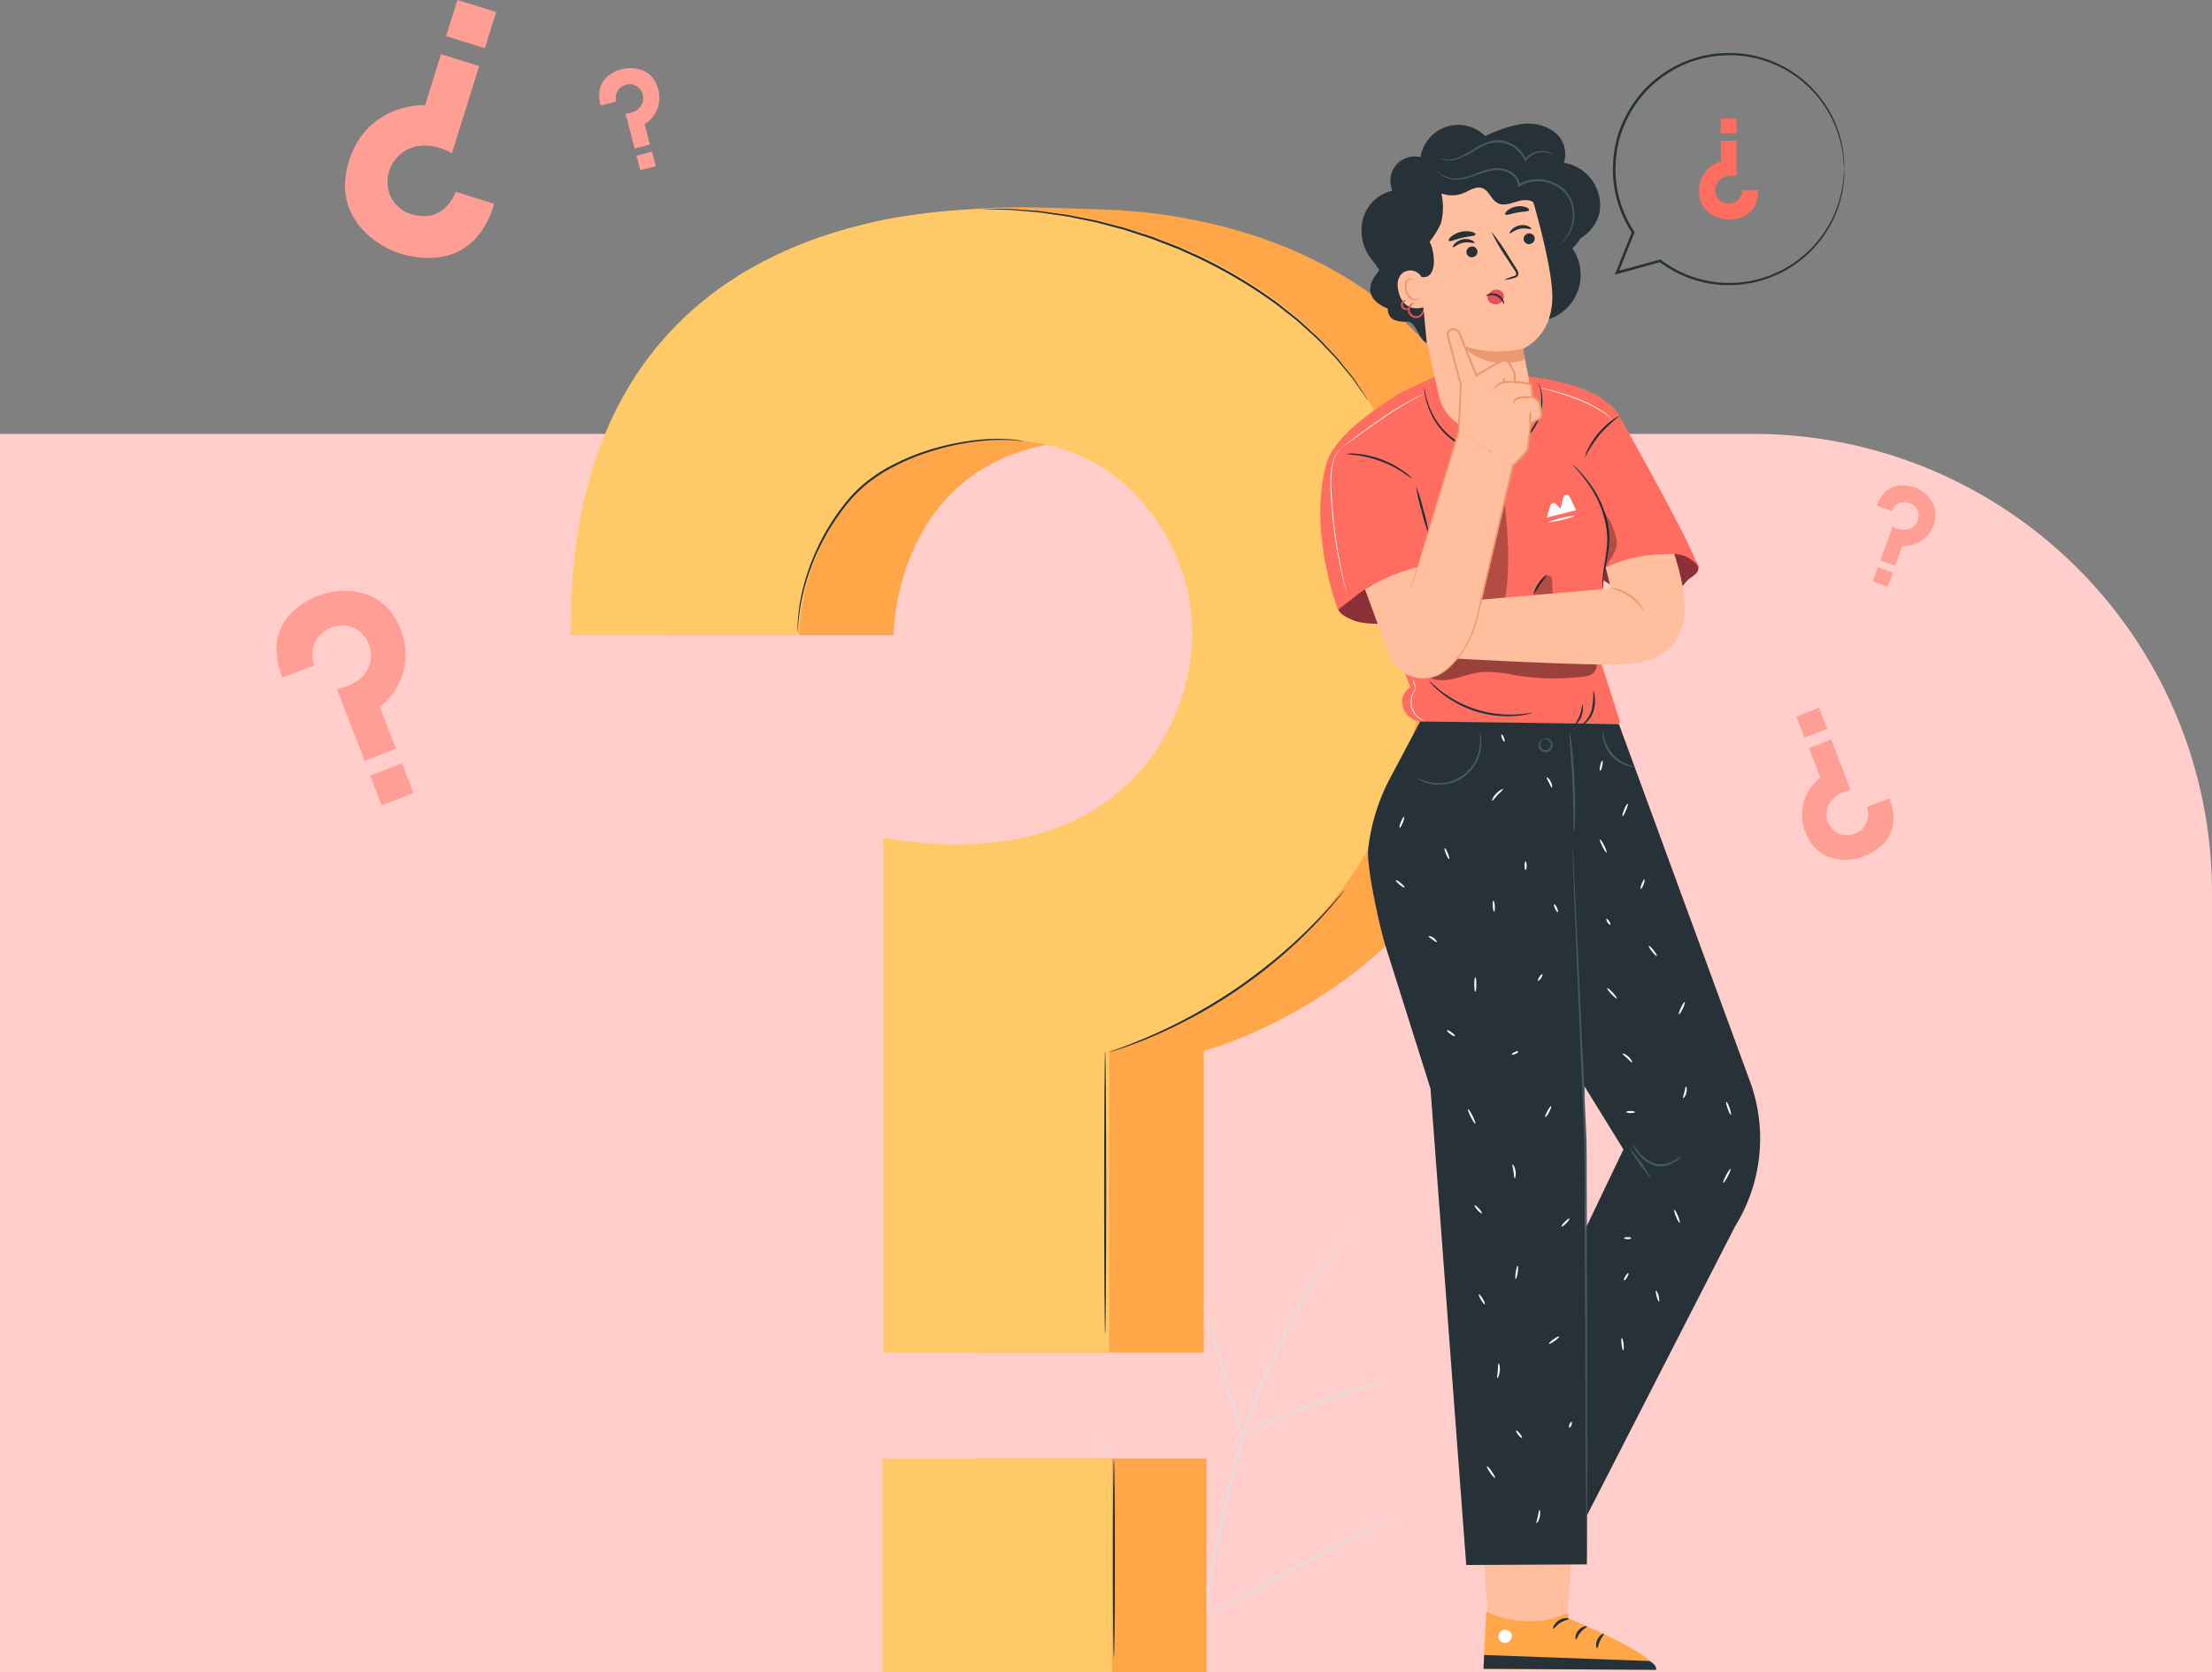 <svg xmlns="http://www.w3.org/2000/svg" width="400" height="302.472" viewBox="0 0 400 302.472">
  <rect x="0" y="0" width="400" height="302.472" fill="#808080" stroke="none"/>
  <g id="Grupo_100492" data-name="Grupo 100492" transform="translate(-180 -2927.529)">
    <path id="Rectángulo_35793" data-name="Rectángulo 35793" d="M0,0H317a83,83,0,0,1,83,83V224a0,0,0,0,1,0,0H0a0,0,0,0,1,0,0V0A0,0,0,0,1,0,0Z" transform="translate(180 3006)" fill="#ffceca"/>
    <g id="Grupo_97964" data-name="Grupo 97964" transform="translate(183.267 2886.846)">
      <g id="Background_Complete" data-name="Background Complete" transform="translate(46.729 40.683)">
        <g id="Grupo_97676" data-name="Grupo 97676" transform="translate(146.149 218.501)">
          <g id="Grupo_97655" data-name="Grupo 97655" transform="translate(21.457 1.287)">
            <g id="Grupo_97654" data-name="Grupo 97654">
              <g id="Grupo_97653" data-name="Grupo 97653">
                <g id="Grupo_97652" data-name="Grupo 97652">
                  <g id="Grupo_97651" data-name="Grupo 97651">
                    <path id="Trazado_148943" data-name="Trazado 148943" d="M281.17,420.962a193.939,193.939,0,0,1,4.1-21.854l1.371-5.673c.454-1.861.9-3.707,1.456-5.485a96.962,96.962,0,0,1,3.756-10.035c1.349-3.134,2.744-6.059,4.067-8.784s2.618-5.239,3.89-7.481a76.735,76.735,0,0,1,6.781-10.125c.891-1.128,1.611-1.981,2.106-2.552.24-.272.427-.485.568-.646a1.691,1.691,0,0,1,.2-.211,1.539,1.539,0,0,1-.172.238l-.538.671c-.475.588-1.175,1.456-2.047,2.6a81.234,81.234,0,0,0-6.657,10.169c-1.253,2.245-2.523,4.761-3.838,7.487s-2.692,5.655-4.029,8.785a98.008,98.008,0,0,0-3.719,10c-.546,1.769-.99,3.6-1.444,5.464l-1.368,5.671a198.643,198.643,0,0,0-4.128,21.806" transform="translate(-281.17 -348.117)" fill="#e0e0e0"/>
                  </g>
                </g>
              </g>
            </g>
          </g>
          <g id="Grupo_97660" data-name="Grupo 97660" transform="translate(21.411 18.154)">
            <g id="Grupo_97659" data-name="Grupo 97659">
              <g id="Grupo_97658" data-name="Grupo 97658">
                <g id="Grupo_97657" data-name="Grupo 97657">
                  <g id="Grupo_97656" data-name="Grupo 97656">
                    <path id="Trazado_148944" data-name="Trazado 148944" d="M288.192,394.642a4.41,4.41,0,0,1-.362-.874c-.212-.57-.49-1.4-.82-2.441-.661-2.073-1.476-4.965-2.361-8.157s-1.74-6.067-2.431-8.124c-.342-1.029-.628-1.859-.832-2.431a4.38,4.38,0,0,1-.276-.905,4.232,4.232,0,0,1,.42.848c.249.555.576,1.373.953,2.394.761,2.04,1.661,4.912,2.548,8.109l2.249,8.184c.276.982.51,1.811.7,2.475A4.33,4.33,0,0,1,288.192,394.642Z" transform="translate(-281.106 -371.71)" fill="#e0e0e0"/>
                  </g>
                </g>
              </g>
            </g>
          </g>
          <g id="Grupo_97665" data-name="Grupo 97665" transform="translate(28.497 31.319)">
            <g id="Grupo_97664" data-name="Grupo 97664">
              <g id="Grupo_97663" data-name="Grupo 97663">
                <g id="Grupo_97662" data-name="Grupo 97662">
                  <g id="Grupo_97661" data-name="Grupo 97661">
                    <path id="Trazado_148945" data-name="Trazado 148945" d="M317.566,390.13a5.987,5.987,0,0,1-1.072.316c-.693.182-1.7.439-2.927.8-2.465.7-5.837,1.776-9.5,3.131s-6.932,2.735-9.265,3.8c-1.171.523-2.107.972-2.756,1.278a5.957,5.957,0,0,1-1.025.443,5.907,5.907,0,0,1,.955-.583c.628-.349,1.548-.838,2.707-1.4,2.309-1.131,5.569-2.551,9.246-3.917a98.006,98.006,0,0,1,9.568-3.028c1.244-.323,2.261-.54,2.967-.674A5.976,5.976,0,0,1,317.566,390.13Z" transform="translate(-291.018 -390.124)" fill="#e0e0e0"/>
                  </g>
                </g>
              </g>
            </g>
          </g>
          <g id="Grupo_97670" data-name="Grupo 97670" transform="translate(1.981 40.892)">
            <g id="Grupo_97669" data-name="Grupo 97669">
              <g id="Grupo_97668" data-name="Grupo 97668">
                <g id="Grupo_97667" data-name="Grupo 97667">
                  <g id="Grupo_97666" data-name="Grupo 97666">
                    <path id="Trazado_148946" data-name="Trazado 148946" d="M273.655,436.194a1.426,1.426,0,0,1-.245-.3l-.636-.913c-.549-.794-1.314-1.965-2.24-3.424-1.854-2.917-4.289-7.027-6.913-11.6s-5.019-8.7-6.809-11.651l-2.131-3.49-.575-.953a1.425,1.425,0,0,1-.177-.348,1.494,1.494,0,0,1,.245.3c.172.247.382.547.636.912.55.795,1.315,1.966,2.241,3.424,1.854,2.917,4.288,7.027,6.914,11.6s5.017,8.7,6.808,11.65c.876,1.433,1.6,2.613,2.13,3.49l.575.953A1.424,1.424,0,0,1,273.655,436.194Z" transform="translate(-253.928 -403.515)" fill="#e0e0e0"/>
                  </g>
                </g>
              </g>
            </g>
          </g>
          <g id="Grupo_97675" data-name="Grupo 97675" transform="translate(21.708 55.666)">
            <g id="Grupo_97674" data-name="Grupo 97674">
              <g id="Grupo_97673" data-name="Grupo 97673">
                <g id="Grupo_97672" data-name="Grupo 97672">
                  <g id="Grupo_97671" data-name="Grupo 97671">
                    <path id="Trazado_148947" data-name="Trazado 148947" d="M315.967,424.181a1.475,1.475,0,0,1-.337.21l-1,.533-3.687,1.925c-3.113,1.626-7.387,3.92-12.106,6.461s-9.02,4.8-12.168,6.361c-1.574.781-2.853,1.4-3.746,1.81l-1.031.466a1.448,1.448,0,0,1-.372.137,1.524,1.524,0,0,1,.337-.211l1-.533,3.687-1.925c3.113-1.625,7.387-3.92,12.108-6.462s9.018-4.8,12.166-6.361c1.574-.781,2.853-1.4,3.747-1.81l1.031-.466A1.474,1.474,0,0,1,315.967,424.181Z" transform="translate(-281.522 -424.179)" fill="#e0e0e0"/>
                  </g>
                </g>
              </g>
            </g>
          </g>
        </g>
        <g id="Grupo_97701" data-name="Grupo 97701" transform="translate(12.392)">
          <path id="Trazado_148956" data-name="Trazado 148956" d="M91.041,81.452l-6.977-2.177s-1.827,5.858-7.948,4.064a5.913,5.913,0,0,1-4.343-5.309,6.549,6.549,0,0,1,2.26-5.5c1.792-1.582,4.939-2.547,9.382-.251l4.908-15.731-6.9-2.152-2.875,9.215S68.093,63.1,64.766,73.76c-3.183,10.2,5.227,15.426,9.144,16.648C76.9,91.342,87.332,93.8,91.041,81.452Z" transform="translate(-64.062 -44.594)" fill="#ff9e95"/>
          <rect id="Rectángulo_35798" data-name="Rectángulo 35798" width="7.334" height="6.85" transform="matrix(-0.955, -0.298, 0.298, -0.955, 25.291, 8.723)" fill="#ff9e95"/>
        </g>
        <g id="Grupo_97702" data-name="Grupo 97702" transform="translate(58.352 12.319)">
          <path id="Trazado_148957" data-name="Trazado 148957" d="M128.624,64.693l2.794-.736a2.455,2.455,0,0,1,1.808-3.031,2.337,2.337,0,0,1,2.57.866,2.589,2.589,0,0,1,.4,2.315c-.267.907-1.119,1.89-3.089,2.055l1.661,6.3,2.762-.729-.973-3.69a5.581,5.581,0,0,0,2.484-6.294c-1.078-4.085-4.992-4.068-6.56-3.654C131.28,58.411,127.272,59.778,128.624,64.693Z" transform="translate(-128.349 -57.916)" fill="#ff9e95"/>
          <rect id="Rectángulo_35799" data-name="Rectángulo 35799" width="2.9" height="2.708" transform="matrix(0.967, -0.255, 0.255, 0.967, 6.752, 15.845)" fill="#ff9e95"/>
        </g>
        <g id="Grupo_97703" data-name="Grupo 97703" transform="translate(288.65 87.79)">
          <path id="Trazado_148958" data-name="Trazado 148958" d="M451.543,167.145l2.717.984a2.456,2.456,0,0,1,3.212-1.463,2.336,2.336,0,0,1,1.62,2.174,2.589,2.589,0,0,1-.99,2.13c-.736.593-2,.917-3.71-.069l-2.219,6.125,2.686.973,1.3-3.587a5.581,5.581,0,0,0,5.625-3.761c1.439-3.973-1.789-6.186-3.314-6.739C457.3,163.491,453.228,162.334,451.543,167.145Z" transform="translate(-450.785 -163.481)" fill="#ff9e95"/>
          <rect id="Rectángulo_35800" data-name="Rectángulo 35800" width="2.9" height="2.708" transform="translate(0.922 14.805) rotate(19.914)" fill="#ff9e95"/>
        </g>
        <g id="Grupo_97704" data-name="Grupo 97704" transform="translate(0 106.871)">
          <path id="Trazado_148959" data-name="Trazado 148959" d="M47.82,205.869l5.75-2.215s-1.86-4.827,3.123-6.847a4.985,4.985,0,0,1,5.649,1.234,5.522,5.522,0,0,1,1.385,4.814c-.356,1.984-1.93,4.268-6.067,5.078L62.654,220.9l5.686-2.19-2.926-7.594a11.9,11.9,0,0,0,3.795-13.92c-3.239-8.407-11.531-7.455-14.759-6.212C51.981,191.933,43.8,195.768,47.82,205.869Z" transform="translate(-46.729 -190.171)" fill="#ff9e95"/>
          <rect id="Rectángulo_35801" data-name="Rectángulo 35801" width="6.183" height="5.775" transform="matrix(0.933, -0.359, 0.359, 0.933, 16.938, 33.404)" fill="#ff9e95"/>
        </g>
        <g id="Grupo_97705" data-name="Grupo 97705" transform="translate(274.854 128.015)">
          <path id="Trazado_148960" data-name="Trazado 148960" d="M448.37,238.392l-4.074,1.569a3.711,3.711,0,0,1-2.214,4.852,3.533,3.533,0,0,1-4-.874,3.914,3.914,0,0,1-.982-3.412c.252-1.406,1.368-3.025,4.3-3.6l-3.54-9.187-4.029,1.552,2.073,5.381a8.431,8.431,0,0,0-2.689,9.864c2.295,5.958,8.171,5.283,10.458,4.4C445.421,248.268,451.216,245.55,448.37,238.392Z" transform="translate(-431.58 -222.026)" fill="#ff9e95"/>
          <rect id="Rectángulo_35802" data-name="Rectángulo 35802" width="4.382" height="4.092" transform="translate(5.56 3.819) rotate(158.931)" fill="#ff9e95"/>
        </g>
      </g>
      <g id="Speech_Bubble" data-name="Speech Bubble" transform="translate(288.387 50.262)">
        <g id="Grupo_97739" data-name="Grupo 97739">
          <g id="Grupo_97732" data-name="Grupo 97732" transform="translate(15.594 11.872)">
            <path id="Trazado_148967" data-name="Trazado 148967" d="M417.224,85.208h-2.846a2.419,2.419,0,0,1-2.483,2.433,2.3,2.3,0,0,1-2.231-1.47,2.551,2.551,0,0,1,.2-2.3c.483-.8,1.541-1.519,3.458-1.182V76.267h-2.814v3.759a5.5,5.5,0,0,0-3.946,5.37c0,4.162,3.732,5.128,5.329,5.128C413.116,90.524,417.277,90.229,417.224,85.208Z" transform="translate(-406.565 -72.278)" fill="#ff6d60"/>
            <rect id="Rectángulo_35803" data-name="Rectángulo 35803" width="2.856" height="2.667" transform="translate(6.768 2.667) rotate(180)" fill="#ff6d60"/>
          </g>
          <g id="Grupo_97738" data-name="Grupo 97738">
            <g id="Grupo_97737" data-name="Grupo 97737">
              <g id="Grupo_97736" data-name="Grupo 97736">
                <g id="Grupo_97735" data-name="Grupo 97735">
                  <g id="Grupo_97734" data-name="Grupo 97734">
                    <g id="Grupo_97733" data-name="Grupo 97733">
                      <path id="Trazado_148968" data-name="Trazado 148968" d="M426.592,75.075a2.047,2.047,0,0,0,.006-.36c-.007-.262-.017-.612-.03-1.059-.011-.232-.011-.494-.034-.78q-.061-.43-.132-.934l-.157-1.09q-.142-.573-.3-1.217a19.711,19.711,0,0,0-2.572-5.9,20.818,20.818,0,0,0-15.649-9.563,21.491,21.491,0,0,0-2.853-.058c-.482.034-.973.024-1.459.094l-1.469.222a20.928,20.928,0,0,0-5.806,1.982,22.345,22.345,0,0,0-5.217,3.792,21.908,21.908,0,0,0-3.925,5.463,19.847,19.847,0,0,0-2.044,6.659A13.22,13.22,0,0,0,384.8,74.1a15.98,15.98,0,0,0-.033,1.8,21.273,21.273,0,0,0,.455,3.6,21.019,21.019,0,0,0,3.013,7.159l-.022-.217-2.927,7.293-.174.432.449-.123,7.8-2.144-.192-.036a20.929,20.929,0,0,0,8.909,3.891,18.957,18.957,0,0,0,4.565.284,14.661,14.661,0,0,0,2.192-.207l1.067-.165c.351-.066.691-.172,1.033-.255a20.858,20.858,0,0,0,11.861-8.136,19.936,19.936,0,0,0,2.554-4.842l.39-1.091q.137-.538.263-1.035t.234-.947c.059-.3.09-.6.132-.872.07-.551.165-1.035.186-1.46s.026-.775.036-1.072c.006-.272.011-.488.015-.655a1.011,1.011,0,0,0-.008-.222,1.028,1.028,0,0,0-.031.222c-.013.167-.03.381-.051.651q-.029.443-.072,1.065c-.033.421-.139.9-.22,1.446a20.739,20.739,0,0,1-15.383,16.582c-.336.08-.67.184-1.015.246l-1.048.157a14.42,14.42,0,0,1-2.153.193,18.582,18.582,0,0,1-4.474-.3A20.545,20.545,0,0,1,393.43,91.5l-.087-.066-.105.029-7.8,2.128.275.309q1.435-3.563,2.935-7.289l.046-.114-.068-.1a20.588,20.588,0,0,1-2.943-7,20.9,20.9,0,0,1-.445-3.515,15.617,15.617,0,0,1,.031-1.756,12.752,12.752,0,0,1,.147-1.737,19.425,19.425,0,0,1,1.992-6.513,21.509,21.509,0,0,1,3.83-5.351,21.958,21.958,0,0,1,5.1-3.724,20.563,20.563,0,0,1,5.681-1.961l1.44-.222c.476-.071.957-.063,1.431-.1a20.555,20.555,0,0,1,18.262,9.36,19.837,19.837,0,0,1,2.617,5.8q.168.635.32,1.2l.177,1.078q.083.5.152.924c.031.284.039.543.057.774.032.445.058.793.077,1.053A1.969,1.969,0,0,0,426.592,75.075Z" transform="translate(-384.752 -54.081)" fill="#263238"/>
                    </g>
                  </g>
                </g>
              </g>
            </g>
          </g>
        </g>
      </g>
      <g id="Question_Mark" data-name="Question Mark" transform="translate(99.922 78.164)">
        <g id="Grupo_97748" data-name="Grupo 97748" transform="translate(0 0)">
          <g id="Grupo_97742" data-name="Grupo 97742">
            <g id="Grupo_97740" data-name="Grupo 97740" transform="translate(17.101)">
              <path id="Trazado_148969" data-name="Trazado 148969" d="M145.063,170.517h41.289s0-34.667,36.026-35.288c18.711-.322,28.411,11.934,32.353,21.323,4.578,10.9,3.192,23.33-2.94,33.441-7,11.546-22.085,23.148-49.91,18.245l-.264,91.987h40.826V245.694s57.259-14.8,57.259-77.9c0-60.375-48.824-73.418-75.062-74.256-14.6-.466-19.895-1.094-37.953,1.47C163.673,98.272,144.577,124.992,145.063,170.517Z" transform="translate(-145.054 -93.11)" fill="#ffa648"/>
              <rect id="Rectángulo_35804" data-name="Rectángulo 35804" width="41.434" height="38.697" transform="translate(56.448 226.294)" fill="#ffa648"/>
            </g>
            <g id="Grupo_97741" data-name="Grupo 97741" transform="translate(0 0.283)">
              <path id="Trazado_148971" data-name="Trazado 148971" d="M121.141,170.63H162.43s0-34.667,36.027-35.288c18.71-.322,28.411,11.934,32.353,21.323,4.577,10.9,3.191,23.33-2.941,33.441-7,11.546-22.349,22.041-50.174,17.139v93.094H218.52V245.806s57.259-14.8,57.259-77.9c0-60.375-54.143-74.4-77.319-74.4C180.737,93.506,120.362,97.79,121.141,170.63Z" transform="translate(-121.134 -93.506)" fill="#ffc967"/>
              <rect id="Rectángulo_35806" data-name="Rectángulo 35806" width="41.434" height="38.697" transform="translate(56.446 226.011)" fill="#ffc967"/>
            </g>
          </g>
          <g id="Grupo_97743" data-name="Grupo 97743" transform="translate(41.05 41.89)">
            <path id="Trazado_148973" data-name="Trazado 148973" d="M219.489,152.126a3.828,3.828,0,0,1-.618-.038c-.4-.02-.992-.134-1.759-.142a35.975,35.975,0,0,0-6.474.268,46.39,46.39,0,0,0-9.346,2.2,39.892,39.892,0,0,0-5.207,2.24,27.689,27.689,0,0,0-5.092,3.3,25.258,25.258,0,0,0-4.168,4.4A40.74,40.74,0,0,0,180,177.941a35.75,35.75,0,0,0-1.242,6.359c-.088.762-.111,1.357-.132,1.76a3.889,3.889,0,0,1-.056.616,3.793,3.793,0,0,1-.019-.618c0-.405,0-1,.063-1.772a33.091,33.091,0,0,1,1.132-6.417,41,41,0,0,1,3.652-8.951,41.755,41.755,0,0,1,3.133-4.787,25.37,25.37,0,0,1,4.221-4.47,27.747,27.747,0,0,1,5.162-3.334,39.47,39.47,0,0,1,5.262-2.24,45.183,45.183,0,0,1,9.427-2.136,33.4,33.4,0,0,1,6.515-.152c.77.031,1.358.169,1.76.213A3.828,3.828,0,0,1,219.489,152.126Z" transform="translate(-178.552 -151.705)" fill="#263238"/>
          </g>
          <g id="Grupo_97744" data-name="Grupo 97744" transform="translate(74.49 0.296)">
            <path id="Trazado_148974" data-name="Trazado 148974" d="M295.033,128.168a.871.871,0,0,1-.134-.162l-.362-.5-1.358-1.929c-.3-.416-.608-.894-.984-1.39l-1.289-1.564-1.478-1.8c-.538-.624-1.165-1.232-1.79-1.9-.641-.653-1.278-1.371-2-2.056l-2.308-2.087c-.4-.357-.8-.738-1.224-1.091l-1.33-1.047c-.907-.7-1.809-1.461-2.792-2.165a89.376,89.376,0,0,0-13.528-7.99l-3.767-1.7-3.743-1.453c-1.217-.5-2.461-.864-3.663-1.261-1.21-.375-2.374-.809-3.552-1.085l-3.419-.9c-1.108-.294-2.21-.468-3.261-.7-1.057-.2-2.066-.46-3.058-.583l-2.843-.411c-1.806-.31-3.464-.372-4.911-.518-.725-.056-1.4-.134-2.02-.163l-1.7-.046-2.359-.076-.613-.029a.873.873,0,0,1-.209-.023.888.888,0,0,1,.209-.016l.614-.007,2.362.006,1.708.014c.623.019,1.3.086,2.027.133,1.451.127,3.116.17,4.93.463l2.855.389c1,.117,2.01.373,3.072.565,1.056.223,2.163.392,3.276.681l3.436.886c1.185.272,2.355.7,3.57,1.077,1.208.4,2.458.753,3.681,1.257l3.76,1.453,3.784,1.709a87.789,87.789,0,0,1,13.571,8.049c.984.711,1.887,1.481,2.795,2.187l1.331,1.06c.428.357.821.742,1.223,1.1l2.3,2.112c.724.693,1.357,1.421,1.995,2.081.622.676,1.244,1.292,1.777,1.924l1.461,1.824,1.269,1.588c.368.5.671.989.96,1.413l1.3,1.971.33.517A.937.937,0,0,1,295.033,128.168Z" transform="translate(-225.328 -93.525)" fill="#263238"/>
          </g>
          <g id="Grupo_97745" data-name="Grupo 97745" transform="translate(97.555 123.585)">
            <path id="Trazado_148975" data-name="Trazado 148975" d="M299.929,265.978a2.851,2.851,0,0,1-.312.428l-.952,1.185c-.412.515-.928,1.137-1.558,1.832s-1.318,1.512-2.149,2.351c-.814.856-1.711,1.788-2.723,2.739-.985.981-2.1,1.958-3.264,3a89.423,89.423,0,0,1-16.7,11.514c-1.388.716-2.7,1.413-3.966,1.985-1.249.608-2.439,1.115-3.528,1.571-1.08.478-2.088.834-2.963,1.172s-1.637.6-2.266.8l-1.446.469a2.881,2.881,0,0,1-.511.139,2.81,2.81,0,0,1,.488-.21l1.421-.535c.62-.222,1.375-.5,2.24-.863s1.863-.729,2.933-1.22c1.08-.47,2.26-.99,3.5-1.608,1.256-.581,2.557-1.286,3.936-2.007,2.728-1.5,5.666-3.258,8.63-5.288,2.95-2.048,5.639-4.167,8.008-6.184,1.164-1.032,2.285-2,3.276-2.964,1.018-.939,1.922-1.857,2.746-2.7.841-.825,1.544-1.626,2.184-2.308s1.175-1.285,1.6-1.786l1-1.138A2.827,2.827,0,0,1,299.929,265.978Z" transform="translate(-257.591 -265.978)" fill="#263238"/>
          </g>
          <g id="Grupo_97746" data-name="Grupo 97746" transform="translate(96.478 152.58)">
            <path id="Trazado_148976" data-name="Trazado 148976" d="M256.271,357.828c-.1,0-.187-11.484-.187-25.646s.084-25.648.187-25.648.186,11.482.186,25.648S256.374,357.828,256.271,357.828Z" transform="translate(-256.084 -306.534)" fill="#263238"/>
          </g>
          <g id="Grupo_97747" data-name="Grupo 97747" transform="translate(98.053 226.372)">
            <path id="Trazado_148977" data-name="Trazado 148977" d="M258.474,445.747c-.1,0-.187-8.059-.187-18s.084-18,.187-18,.186,8.056.186,18S258.576,445.747,258.474,445.747Z" transform="translate(-258.287 -409.752)" fill="#263238"/>
          </g>
        </g>
      </g>
      <g id="Character" transform="translate(235.49 63.057)">
        <g id="Grupo_97963" data-name="Grupo 97963">
          <g id="Grupo_97765" data-name="Grupo 97765" transform="translate(0 45.766)">
            <path id="Trazado_148978" data-name="Trazado 148978" d="M315.351,190.712c-.721,1.439,1.95,2.6,3.492,3.066a19.491,19.491,0,0,0,10.985-1.042,9.839,9.839,0,0,0,3.731-4.185,29.329,29.329,0,0,0,1.895-5.353S318.562,184.3,315.351,190.712Z" transform="translate(-312.036 -149.453)" fill="#e8505b"/>
            <g id="Grupo_97749" data-name="Grupo 97749" transform="translate(3.193 33.745)" opacity="0.4">
              <path id="Trazado_148979" data-name="Trazado 148979" d="M315.351,190.712c-.721,1.439,1.95,2.6,3.492,3.066a19.491,19.491,0,0,0,10.985-1.042,9.839,9.839,0,0,0,3.731-4.185,29.329,29.329,0,0,0,1.895-5.353S318.562,184.3,315.351,190.712Z" transform="translate(-315.23 -183.198)"/>
            </g>
            <g id="Grupo_97751" data-name="Grupo 97751" transform="translate(49.929 31.716)">
              <path id="Trazado_148980" data-name="Trazado 148980" d="M381.7,185.326a16.2,16.2,0,0,0,9.534,2.993,6.761,6.761,0,0,0,4.54-1.428c.551-.5.962-1.148,1.53-1.633.385-.329.836-.579,1.2-.933a1.534,1.534,0,0,0,.526-1.357,2.83,2.83,0,0,0-.987-1.579c-1.94-1.1-4.254-1.061-6.484-1.01a22.234,22.234,0,0,0-6.541,1.283c-1.729.582-3.542,1.4-4.418,3" transform="translate(-380.602 -180.36)" fill="#e8505b"/>
              <g id="Grupo_97750" data-name="Grupo 97750" transform="translate(0 0.01)" opacity="0.4">
                <path id="Trazado_148981" data-name="Trazado 148981" d="M399.033,182.973a3,3,0,0,0-1.268-1.436,11.417,11.417,0,0,0-6.2-1.152,22.233,22.233,0,0,0-6.541,1.283c-1.729.582-3.542,1.4-4.418,3l1.1.661a16.2,16.2,0,0,0,9.534,2.993,6.761,6.761,0,0,0,4.54-1.428c.551-.5.962-1.148,1.53-1.633.385-.329.836-.579,1.2-.933A1.534,1.534,0,0,0,399.033,182.973Z" transform="translate(-380.602 -180.374)"/>
              </g>
            </g>
            <path id="Trazado_148982" data-name="Trazado 148982" d="M328.819,198.342l35.639.467a.458.458,0,0,0,.442-.6l-4.18-13.041s.616-6.516,1.467-14.358c1.293-11.9,3.011-26.861,3.033-26.821-2.434-6.831-16.818-8-16.818-8l-16.394.974-.577-.962-4.717,2.193a21.8,21.8,0,0,0-2.96,1.669c-3.113,2.086-10.625,6.863-11.993,12.2-3.165,12.327,2.2,26.089,2.2,26.089l3.441-2.69a24.161,24.161,0,0,1,2.732-1.825l6.907,18.506a3.263,3.263,0,0,0-1.5,2.376,3.677,3.677,0,0,0,3.28,3.821" transform="translate(-310.763 -135.996)" fill="#ff6d60"/>
            <g id="Grupo_97752" data-name="Grupo 97752" transform="translate(28.685 22.052)" opacity="0.3">
              <path id="Trazado_148983" data-name="Trazado 148983" d="M355.536,185.315c1.13-6.075.533-12.322-.069-18.473-1.979,5.032-1.907,10.7-4,15.687a6.705,6.705,0,0,0-.558,1.651,1.845,1.845,0,0,0,.476,1.612c.569.52,1.418.24,2.183.148a8.342,8.342,0,0,0,1.967-.626" transform="translate(-350.887 -166.842)"/>
            </g>
            <g id="Grupo_97753" data-name="Grupo 97753" transform="translate(19.728 50.068)" opacity="0.4">
              <path id="Trazado_148984" data-name="Trazado 148984" d="M338.837,210.552c2.878,1,5.9-.853,8.931-1.182a22.52,22.52,0,0,1,5.989.564,44.773,44.773,0,0,0,12.154.3,4.651,4.651,0,0,0,1.788-.462,2.157,2.157,0,0,0,.935-1.774c-6.73-.691-13.462-1.1-20.192-1.793a12.692,12.692,0,0,0-5.048.16c-2.035.631-3.6,2.228-5.037,3.8" transform="translate(-338.357 -206.03)"/>
            </g>
            <path id="Trazado_148985" data-name="Trazado 148985" d="M396.523,170.872c-2.914-6.551-13.172-24.682-13.172-24.682l-7.946,9.962,1.854,19.554s4.2-4.683,15.926-4.777a5.75,5.75,0,0,1,4.366,2.3Z" transform="translate(-329.191 -138.902)" fill="#ff6d60"/>
            <g id="Grupo_97754" data-name="Grupo 97754" transform="translate(17.303 19.86)">
              <path id="Trazado_148986" data-name="Trazado 148986" d="M337.3,172.425a27.048,27.048,0,0,1-1.339-4.276,27.057,27.057,0,0,1-.979-4.373,27.064,27.064,0,0,1,1.339,4.277A27.205,27.205,0,0,1,337.3,172.425Z" transform="translate(-334.965 -163.776)" fill="#263238"/>
            </g>
            <g id="Grupo_97755" data-name="Grupo 97755" transform="translate(45.612 15.922)">
              <path id="Trazado_148987" data-name="Trazado 148987" d="M374.565,158.269a4.815,4.815,0,0,1,.735.625,20.123,20.123,0,0,1,1.77,1.945,18.763,18.763,0,0,1,3.793,7.763,14.513,14.513,0,0,1,.228,4.789c-.184,1.463-.465,2.749-.644,3.838s-.3,1.972-.357,2.585a6.389,6.389,0,0,1-.1.956,3.824,3.824,0,0,1-.045-.964,22.644,22.644,0,0,1,.242-2.618c.147-1.1.4-2.4.563-3.838a14.711,14.711,0,0,0-.251-4.671A19.653,19.653,0,0,0,376.862,161C375.54,159.239,374.51,158.323,374.565,158.269Z" transform="translate(-374.563 -158.267)" fill="#263238"/>
            </g>
            <g id="Grupo_97756" data-name="Grupo 97756" transform="translate(19.661 54.987)">
              <path id="Trazado_148988" data-name="Trazado 148988" d="M356.94,218.71a3.327,3.327,0,0,1-.776.226,7.448,7.448,0,0,1-.931.18,12.522,12.522,0,0,1-1.248.152,18.473,18.473,0,0,1-3.273-.019,19.441,19.441,0,0,1-7.622-2.366,18.421,18.421,0,0,1-2.708-1.839,12.44,12.44,0,0,1-.942-.831,7.459,7.459,0,0,1-.664-.676,3.343,3.343,0,0,1-.512-.626c.054-.051.821.807,2.281,1.926a20.559,20.559,0,0,0,2.71,1.744,20.549,20.549,0,0,0,7.492,2.326,20.552,20.552,0,0,0,3.221.1C355.807,218.91,356.925,218.638,356.94,218.71Z" transform="translate(-338.264 -212.91)" fill="#263238"/>
            </g>
            <g id="Grupo_97757" data-name="Grupo 97757" transform="translate(47.082 56.71)">
              <path id="Trazado_148989" data-name="Trazado 148989" d="M378.881,215.32a2.524,2.524,0,0,1,.275,1.044,6.441,6.441,0,0,1-.192,2.605,4.542,4.542,0,0,1-1.4,2.214,1.974,1.974,0,0,1-.942.537c-.031-.054.316-.272.763-.729a5.066,5.066,0,0,0,1.223-2.128A13.9,13.9,0,0,0,378.881,215.32Z" transform="translate(-376.619 -215.32)" fill="#263238"/>
            </g>
            <g id="Grupo_97758" data-name="Grupo 97758" transform="translate(45.868 59.228)">
              <path id="Trazado_148990" data-name="Trazado 148990" d="M376.459,218.843a3.886,3.886,0,0,1-1.531,3.946c-.079-.078.588-.789,1-1.881C376.361,219.822,376.348,218.847,376.459,218.843Z" transform="translate(-374.922 -218.843)" fill="#263238"/>
            </g>
            <g id="Grupo_97759" data-name="Grupo 97759" transform="translate(38.487 35.699)">
              <path id="Trazado_148991" data-name="Trazado 148991" d="M367.134,185.936a14.462,14.462,0,0,1-1.272,1.83,14.546,14.546,0,0,1-1.25,1.844,6.634,6.634,0,0,1,2.522-3.675Z" transform="translate(-364.598 -185.93)" fill="#263238"/>
            </g>
            <g id="Grupo_97760" data-name="Grupo 97760" transform="translate(4.661 13.884)">
              <path id="Trazado_148992" data-name="Trazado 148992" d="M329.186,159.923a18.006,18.006,0,0,1-1.581-1.047,20.354,20.354,0,0,0-8.443-3.152,18.067,18.067,0,0,1-1.88-.244,6.6,6.6,0,0,1,1.91-.017,17.1,17.1,0,0,1,8.563,3.2A6.623,6.623,0,0,1,329.186,159.923Z" transform="translate(-317.282 -155.416)" fill="#263238"/>
            </g>
            <g id="Grupo_97761" data-name="Grupo 97761" transform="translate(47.83 7.047)">
              <path id="Trazado_148993" data-name="Trazado 148993" d="M384,145.856a31.035,31.035,0,0,0-3.612,3.38,31.023,31.023,0,0,0-2.715,4.136,4.409,4.409,0,0,1,.5-1.387,14.171,14.171,0,0,1,4.547-5.4A4.417,4.417,0,0,1,384,145.856Z" transform="translate(-377.666 -145.853)" fill="#263238"/>
            </g>
            <g id="Grupo_97762" data-name="Grupo 97762" transform="translate(18.776 1.159)">
              <path id="Trazado_148994" data-name="Trazado 148994" d="M357.7,137.618a1.359,1.359,0,0,1,.161.33,6.141,6.141,0,0,1,.333,1,8.48,8.48,0,0,1-.014,3.871,9.515,9.515,0,0,1-2.916,4.927,9.887,9.887,0,0,1-6.578,2.343,11.13,11.13,0,0,1-6.641-2.22,12.7,12.7,0,0,1-3.655-4.43,13.51,13.51,0,0,1-1.217-3.679,9.8,9.8,0,0,1-.128-1.045,1.357,1.357,0,0,1-.007-.367c.038,0,.081.5.277,1.385a14.648,14.648,0,0,0,1.309,3.587,12.722,12.722,0,0,0,3.625,4.274,10.916,10.916,0,0,0,6.439,2.123,9.637,9.637,0,0,0,6.35-2.228,9.392,9.392,0,0,0,2.886-4.731,8.773,8.773,0,0,0,.128-3.779C357.871,138.095,357.652,137.634,357.7,137.618Z" transform="translate(-337.026 -137.618)" fill="#263238"/>
            </g>
            <g id="Grupo_97763" data-name="Grupo 97763" transform="translate(38.503 35.941)" opacity="0.3">
              <path id="Trazado_148995" data-name="Trazado 148995" d="M368.063,187.3c-.011-.357-.057-.778-.367-.957a.7.7,0,0,0-.648.011,1.82,1.82,0,0,0-.518.428,8.745,8.745,0,0,0-1.91,3.053l3.5-.3C368.1,188.793,368.086,188.039,368.063,187.3Z" transform="translate(-364.62 -186.269)"/>
            </g>
            <g id="Grupo_97764" data-name="Grupo 97764" transform="translate(51.039 24.169)" opacity="0.3">
              <path id="Trazado_148996" data-name="Trazado 148996" d="M384.7,175.233a11.471,11.471,0,0,0-2.54-5.43,17.913,17.913,0,0,1,.155,11.128l.183-.474C383.467,178.477,384.964,177.237,384.7,175.233Z" transform="translate(-382.155 -169.803)"/>
            </g>
          </g>
          <g id="Grupo_97785" data-name="Grupo 97785" transform="translate(28.305 240.121)">
            <g id="Grupo_97766" data-name="Grupo 97766">
              <path id="Trazado_148997" data-name="Trazado 148997" d="M368.63,409.287l-2.138,32.067-13.941-.164-2.2-33.337Z" transform="translate(-350.355 -407.852)" fill="#ffbe9d"/>
            </g>
            <g id="Grupo_97784" data-name="Grupo 97784" transform="translate(1.205 28.948)">
              <g id="Grupo_97783" data-name="Grupo 97783">
                <g id="Grupo_97768" data-name="Grupo 97768">
                  <g id="Grupo_97767" data-name="Grupo 97767">
                    <path id="Trazado_148998" data-name="Trazado 148998" d="M367.37,448.676l0,.927s15.715,6.325,15.88,9.307l-31.212-.183.485-10.384A17.854,17.854,0,0,0,367.37,448.676Z" transform="translate(-352.04 -448.344)" fill="#ffa648"/>
                  </g>
                </g>
                <g id="Grupo_97771" data-name="Grupo 97771" transform="translate(2.711 3.288)">
                  <g id="Grupo_97770" data-name="Grupo 97770">
                    <g id="Grupo_97769" data-name="Grupo 97769">
                      <path id="Trazado_148999" data-name="Trazado 148999" d="M356.747,452.995a1.275,1.275,0,0,0-.889,1.45,1.225,1.225,0,0,0,1.428.894,1.344,1.344,0,0,0,.934-1.54,1.271,1.271,0,0,0-1.589-.766" transform="translate(-355.832 -452.944)" fill="#fff"/>
                    </g>
                  </g>
                </g>
                <g id="Grupo_97773" data-name="Grupo 97773" transform="translate(0 7.887)">
                  <g id="Grupo_97772" data-name="Grupo 97772">
                    <path id="Trazado_149000" data-name="Trazado 149000" d="M352.04,461.873l.117-2.5,29.873,1.089s1.386.613,1.223,1.591Z" transform="translate(-352.04 -459.376)" fill="#263238"/>
                  </g>
                </g>
                <g id="Grupo_97776" data-name="Grupo 97776" transform="translate(12.587 1.204)">
                  <g id="Grupo_97775" data-name="Grupo 97775">
                    <g id="Grupo_97774" data-name="Grupo 97774">
                      <path id="Trazado_149001" data-name="Trazado 149001" d="M372.5,450.172c-.006.152-.769.217-1.521.7-.765.466-1.155,1.124-1.3,1.062-.14-.03.092-.94,1.014-1.512S372.535,450.032,372.5,450.172Z" transform="translate(-369.646 -450.028)" fill="#263238"/>
                    </g>
                  </g>
                </g>
                <g id="Grupo_97779" data-name="Grupo 97779" transform="translate(16.626 2.658)">
                  <g id="Grupo_97778" data-name="Grupo 97778">
                    <g id="Grupo_97777" data-name="Grupo 97777">
                      <path id="Trazado_149002" data-name="Trazado 149002" d="M377.377,452.125c.034.148-.627.4-1.149,1.045-.54.626-.675,1.322-.826,1.315-.144.023-.244-.87.42-1.656S377.375,451.98,377.377,452.125Z" transform="translate(-375.296 -452.062)" fill="#263238"/>
                    </g>
                  </g>
                </g>
                <g id="Grupo_97782" data-name="Grupo 97782" transform="translate(20.364 4.027)">
                  <g id="Grupo_97781" data-name="Grupo 97781">
                    <g id="Grupo_97780" data-name="Grupo 97780">
                      <path id="Trazado_149003" data-name="Trazado 149003" d="M380.7,456.6c-.139.031-.346-.731.05-1.564s1.111-1.16,1.175-1.033c.086.126-.38.571-.695,1.259C380.9,455.943,380.856,456.586,380.7,456.6Z" transform="translate(-380.525 -453.977)" fill="#263238"/>
                    </g>
                  </g>
                </g>
              </g>
            </g>
          </g>
          <g id="Grupo_97892" data-name="Grupo 97892" transform="translate(7.44)">
            <path id="Trazado_149004" data-name="Trazado 149004" d="M359.856,79.039a5.065,5.065,0,0,0-1.911-5.709,8.3,8.3,0,0,0-6.193-1.218,24.648,24.648,0,0,0-6.107,2.11,6.894,6.894,0,0,0-11.7,3.821,4.381,4.381,0,0,0-5.191,5.754l9.663,3.394,10.554,18.564A8.443,8.443,0,0,0,361.394,94.53a7.244,7.244,0,0,0,1.483-1.834,7.4,7.4,0,0,0,3.415-4.573A7.81,7.81,0,0,0,359.856,79.039Z" transform="translate(-323.258 -71.979)" fill="#263238"/>
            <g id="Grupo_97886" data-name="Grupo 97886" transform="translate(0 5.031)">
              <g id="Grupo_97863" data-name="Grupo 97863" transform="translate(6.348)">
                <g id="Grupo_97862" data-name="Grupo 97862">
                  <g id="Grupo_97860" data-name="Grupo 97860" transform="translate(0 1.835)">
                    <g id="Grupo_97859" data-name="Grupo 97859">
                      <g id="Grupo_97858" data-name="Grupo 97858">
                        <g id="Grupo_97857" data-name="Grupo 97857">
                          <g id="Grupo_97842" data-name="Grupo 97842">
                            <g id="Grupo_97841" data-name="Grupo 97841">
                              <g id="Grupo_97840" data-name="Grupo 97840">
                                <g id="Grupo_97792" data-name="Grupo 97792">
                                  <g id="Grupo_97791" data-name="Grupo 97791">
                                    <g id="Grupo_97790" data-name="Grupo 97790">
                                      <g id="Grupo_97789" data-name="Grupo 97789">
                                        <g id="Grupo_97788" data-name="Grupo 97788">
                                          <g id="Grupo_97787" data-name="Grupo 97787">
                                            <g id="Grupo_97786" data-name="Grupo 97786">
                                              <path id="Trazado_149005" data-name="Trazado 149005" d="M353.9,120.484c-.6-3.022-1.018-5.092-1.012-5.07,0,0,5.7-2.219,5.305-10.178-.2-3.958-1.705-10.2-3.106-15.264-1.26-4.56-5.511-9.587-10.014-8.134l-13.614,6.649c-1.368.441-1.607,1.726-1.285,3.126l.022.683,5.3,21.918,2.238,9.8a8.275,8.275,0,0,0,9.237,6.277h0A8.276,8.276,0,0,0,353.9,120.484Z" transform="translate(-330.048 -81.583)" fill="#ffbe9d"/>
                                            </g>
                                          </g>
                                        </g>
                                      </g>
                                    </g>
                                  </g>
                                </g>
                                <g id="Grupo_97808" data-name="Grupo 97808" transform="translate(20.445 11.469)">
                                  <g id="Grupo_97799" data-name="Grupo 97799" transform="translate(2.529 1.502)">
                                    <g id="Grupo_97798" data-name="Grupo 97798">
                                      <g id="Grupo_97797" data-name="Grupo 97797">
                                        <g id="Grupo_97796" data-name="Grupo 97796">
                                          <g id="Grupo_97795" data-name="Grupo 97795">
                                            <g id="Grupo_97794" data-name="Grupo 97794">
                                              <g id="Grupo_97793" data-name="Grupo 97793">
                                                <path id="Trazado_149006" data-name="Trazado 149006" d="M364.16,100.439a1.009,1.009,0,0,1-.744,1.2.965.965,0,0,1-1.205-.676,1.011,1.011,0,0,1,.742-1.2A.967.967,0,0,1,364.16,100.439Z" transform="translate(-362.184 -99.726)" fill="#263238"/>
                                              </g>
                                            </g>
                                          </g>
                                        </g>
                                      </g>
                                    </g>
                                  </g>
                                  <g id="Grupo_97807" data-name="Grupo 97807">
                                    <g id="Grupo_97806" data-name="Grupo 97806">
                                      <g id="Grupo_97805" data-name="Grupo 97805">
                                        <g id="Grupo_97804" data-name="Grupo 97804">
                                          <g id="Grupo_97803" data-name="Grupo 97803">
                                            <g id="Grupo_97802" data-name="Grupo 97802">
                                              <g id="Grupo_97801" data-name="Grupo 97801">
                                                <g id="Grupo_97800" data-name="Grupo 97800">
                                                  <path id="Trazado_149007" data-name="Trazado 149007" d="M362.564,98.318c-.1.154-.96-.242-2.023-.016-1.065.21-1.73.921-1.872.815-.069-.046.007-.3.3-.623a2.766,2.766,0,0,1,1.466-.811,2.659,2.659,0,0,1,1.643.174C362.453,98.037,362.612,98.248,362.564,98.318Z" transform="translate(-358.646 -97.625)" fill="#263238"/>
                                                </g>
                                              </g>
                                            </g>
                                          </g>
                                        </g>
                                      </g>
                                    </g>
                                  </g>
                                </g>
                                <g id="Grupo_97824" data-name="Grupo 97824" transform="translate(10.166 13.989)">
                                  <g id="Grupo_97815" data-name="Grupo 97815" transform="translate(2.464 1.353)">
                                    <g id="Grupo_97814" data-name="Grupo 97814">
                                      <g id="Grupo_97813" data-name="Grupo 97813">
                                        <g id="Grupo_97812" data-name="Grupo 97812">
                                          <g id="Grupo_97811" data-name="Grupo 97811">
                                            <g id="Grupo_97810" data-name="Grupo 97810">
                                              <g id="Grupo_97809" data-name="Grupo 97809">
                                                <path id="Trazado_149008" data-name="Trazado 149008" d="M349.69,103.756a1.009,1.009,0,0,1-.744,1.2.965.965,0,0,1-1.2-.677,1.009,1.009,0,0,1,.742-1.2A.966.966,0,0,1,349.69,103.756Z" transform="translate(-347.715 -103.043)" fill="#263238"/>
                                              </g>
                                            </g>
                                          </g>
                                        </g>
                                      </g>
                                    </g>
                                  </g>
                                  <g id="Grupo_97823" data-name="Grupo 97823">
                                    <g id="Grupo_97822" data-name="Grupo 97822">
                                      <g id="Grupo_97821" data-name="Grupo 97821">
                                        <g id="Grupo_97820" data-name="Grupo 97820">
                                          <g id="Grupo_97819" data-name="Grupo 97819">
                                            <g id="Grupo_97818" data-name="Grupo 97818">
                                              <g id="Grupo_97817" data-name="Grupo 97817">
                                                <g id="Grupo_97816" data-name="Grupo 97816">
                                                  <path id="Trazado_149009" data-name="Trazado 149009" d="M348.186,101.843c-.1.154-.961-.242-2.022-.016-1.065.21-1.73.921-1.872.815-.069-.046.006-.3.3-.623a2.767,2.767,0,0,1,1.465-.812,2.666,2.666,0,0,1,1.644.174C348.074,101.563,348.234,101.773,348.186,101.843Z" transform="translate(-344.268 -101.15)" fill="#263238"/>
                                                </g>
                                              </g>
                                            </g>
                                          </g>
                                        </g>
                                      </g>
                                    </g>
                                  </g>
                                </g>
                                <g id="Grupo_97832" data-name="Grupo 97832" transform="translate(17.118 12.65)">
                                  <g id="Grupo_97831" data-name="Grupo 97831">
                                    <g id="Grupo_97830" data-name="Grupo 97830">
                                      <g id="Grupo_97829" data-name="Grupo 97829">
                                        <g id="Grupo_97828" data-name="Grupo 97828">
                                          <g id="Grupo_97827" data-name="Grupo 97827">
                                            <g id="Grupo_97826" data-name="Grupo 97826">
                                              <g id="Grupo_97825" data-name="Grupo 97825">
                                                <path id="Trazado_149010" data-name="Trazado 149010" d="M356.342,108.033a7.181,7.181,0,0,1,1.661-.674c.265-.085.511-.192.518-.387a1.408,1.408,0,0,0-.35-.766l-1.236-1.9A36.218,36.218,0,0,1,354,99.279a36.373,36.373,0,0,1,3.334,4.779l1.205,1.918a1.6,1.6,0,0,1,.364,1.036.7.7,0,0,1-.363.49,1.889,1.889,0,0,1-.448.161A7.09,7.09,0,0,1,356.342,108.033Z" transform="translate(-353.992 -99.278)" fill="#263238"/>
                                              </g>
                                            </g>
                                          </g>
                                        </g>
                                      </g>
                                    </g>
                                  </g>
                                </g>
                                <g id="Grupo_97839" data-name="Grupo 97839" transform="translate(11.948 33.243)">
                                  <g id="Grupo_97838" data-name="Grupo 97838">
                                    <g id="Grupo_97837" data-name="Grupo 97837">
                                      <g id="Grupo_97836" data-name="Grupo 97836">
                                        <g id="Grupo_97835" data-name="Grupo 97835">
                                          <g id="Grupo_97834" data-name="Grupo 97834">
                                            <g id="Grupo_97833" data-name="Grupo 97833">
                                              <path id="Trazado_149011" data-name="Trazado 149011" d="M357.653,128.67a20.02,20.02,0,0,1-10.892-.588s3.743,4.89,11.3,2.552Z" transform="translate(-346.761 -128.082)" fill="#eb996e"/>
                                            </g>
                                          </g>
                                        </g>
                                      </g>
                                    </g>
                                  </g>
                                </g>
                              </g>
                            </g>
                          </g>
                          <g id="Grupo_97849" data-name="Grupo 97849" transform="translate(9.422 12.578)">
                            <g id="Grupo_97848" data-name="Grupo 97848">
                              <g id="Grupo_97847" data-name="Grupo 97847">
                                <g id="Grupo_97846" data-name="Grupo 97846">
                                  <g id="Grupo_97845" data-name="Grupo 97845">
                                    <g id="Grupo_97844" data-name="Grupo 97844">
                                      <g id="Grupo_97843" data-name="Grupo 97843">
                                        <path id="Trazado_149012" data-name="Trazado 149012" d="M348.091,99.765c-.07.306-1.164.3-2.41.6-1.253.282-2.228.776-2.427.534-.09-.117.054-.414.432-.748a4.32,4.32,0,0,1,3.685-.868C347.858,99.418,348.12,99.62,348.091,99.765Z" transform="translate(-343.228 -99.176)" fill="#263238"/>
                                      </g>
                                    </g>
                                  </g>
                                </g>
                              </g>
                            </g>
                          </g>
                          <g id="Grupo_97856" data-name="Grupo 97856" transform="translate(19.632 8.057)">
                            <g id="Grupo_97855" data-name="Grupo 97855">
                              <g id="Grupo_97854" data-name="Grupo 97854">
                                <g id="Grupo_97853" data-name="Grupo 97853">
                                  <g id="Grupo_97852" data-name="Grupo 97852">
                                    <g id="Grupo_97851" data-name="Grupo 97851">
                                      <g id="Grupo_97850" data-name="Grupo 97850">
                                        <path id="Trazado_149013" data-name="Trazado 149013" d="M361.837,93.576c-.17.287-1.089.219-2.133.426-1.05.176-1.89.565-2.146.355-.114-.1-.026-.375.312-.684a3.423,3.423,0,0,1,1.648-.759,3.381,3.381,0,0,1,1.8.129C361.736,93.215,361.909,93.438,361.837,93.576Z" transform="translate(-357.51 -92.852)" fill="#263238"/>
                                      </g>
                                    </g>
                                  </g>
                                </g>
                              </g>
                            </g>
                          </g>
                        </g>
                      </g>
                    </g>
                  </g>
                  <g id="Grupo_97861" data-name="Grupo 97861" transform="translate(4.347)">
                    <path id="Trazado_149014" data-name="Trazado 149014" d="M336.543,82.635a5.385,5.385,0,0,0,7.3,3.916c1.132-.46,2.3-1.323,3.449-.907,1.208.438,1.588,2.044,2.71,2.672,1.6.9,3.534-.657,5.365-.5,1.413.119,2.509,1.219,3.616,2.106s2.644,1.631,3.893.959a15.949,15.949,0,0,0-1.265-3.443,5.365,5.365,0,0,0-2.619-2.476,20.118,20.118,0,0,1-1.909-.638c-1.29-.663-1.869-2.163-2.81-3.268a5.9,5.9,0,0,0-5.008-2.007c-1.548.159-3.016.939-4.57.872-1.15-.049-2.251-.56-3.4-.54-2.24.038-3.923,2-5.165,3.864" transform="translate(-336.129 -79.017)" fill="#263238"/>
                  </g>
                </g>
              </g>
              <path id="Trazado_149015" data-name="Trazado 149015" d="M339.812,85.143c-1.024-.076-3.13-.292-3.822-1.022a6.032,6.032,0,0,0-5.749-1.886A4.977,4.977,0,0,0,326.653,87a7.155,7.155,0,0,0-5.219,5.127,8.3,8.3,0,0,0,1.786,7.51,14.863,14.863,0,0,1,1.173,1.7,12.153,12.153,0,0,0-1.272,1.928c-1.634,3.617,2.8,5,2.8,5,.012,2.431,2.253,2.42,3.69,2.413,1.383-.006,2.233,3.826,3.352,3.678l-1.137-11.84a1.48,1.48,0,0,0,.524.1c2.711.048,2-5.079,1.125-6.4a15.36,15.36,0,0,0,2.032-3.271,11.082,11.082,0,0,0,.105-5.481C336.558,87.314,340.262,85.176,339.812,85.143Z" transform="translate(-321.17 -79.889)" fill="#263238"/>
              <g id="Grupo_97885" data-name="Grupo 97885" transform="translate(6.537 21.485)">
                <g id="Grupo_97873" data-name="Grupo 97873">
                  <g id="Grupo_97872" data-name="Grupo 97872">
                    <g id="Grupo_97871" data-name="Grupo 97871">
                      <g id="Grupo_97870" data-name="Grupo 97870">
                        <g id="Grupo_97869" data-name="Grupo 97869">
                          <g id="Grupo_97868" data-name="Grupo 97868">
                            <g id="Grupo_97867" data-name="Grupo 97867">
                              <g id="Grupo_97866" data-name="Grupo 97866">
                                <g id="Grupo_97865" data-name="Grupo 97865">
                                  <g id="Grupo_97864" data-name="Grupo 97864">
                                    <path id="Trazado_149016" data-name="Trazado 149016" d="M334.839,110.837a2.3,2.3,0,0,0-3.685-1.23c-.686.613-1.1,1.644-.663,3.369,1.155,4.6,5.537,2.494,5.512,2.36C335.987,115.254,335.334,112.737,334.839,110.837Z" transform="translate(-330.313 -109.069)" fill="#ffbe9d"/>
                                  </g>
                                </g>
                              </g>
                            </g>
                          </g>
                        </g>
                      </g>
                    </g>
                  </g>
                </g>
                <g id="Grupo_97884" data-name="Grupo 97884" transform="translate(1.275 1.431)">
                  <g id="Grupo_97883" data-name="Grupo 97883">
                    <g id="Grupo_97882" data-name="Grupo 97882">
                      <g id="Grupo_97881" data-name="Grupo 97881">
                        <g id="Grupo_97880" data-name="Grupo 97880">
                          <g id="Grupo_97879" data-name="Grupo 97879">
                            <g id="Grupo_97878" data-name="Grupo 97878">
                              <g id="Grupo_97877" data-name="Grupo 97877">
                                <g id="Grupo_97876" data-name="Grupo 97876">
                                  <g id="Grupo_97875" data-name="Grupo 97875">
                                    <g id="Grupo_97874" data-name="Grupo 97874">
                                      <path id="Trazado_149017" data-name="Trazado 149017" d="M334.669,114.516c-.024-.009-.066.076-.187.172a.826.826,0,0,1-.6.163c-.53-.056-1.134-.726-1.364-1.55a2.739,2.739,0,0,1-.064-1.2.955.955,0,0,1,.449-.766.421.421,0,0,1,.528.1c.094.113.088.212.114.214s.08-.1,0-.283a.53.53,0,0,0-.253-.243.627.627,0,0,0-.473-.006,1.163,1.163,0,0,0-.658.924,2.817,2.817,0,0,0,.044,1.353c.262.919.955,1.669,1.669,1.694a.882.882,0,0,0,.7-.305C334.688,114.63,334.686,114.521,334.669,114.516Z" transform="translate(-332.097 -111.071)" fill="#eb996e"/>
                                    </g>
                                  </g>
                                </g>
                              </g>
                            </g>
                          </g>
                        </g>
                      </g>
                    </g>
                  </g>
                </g>
              </g>
            </g>
            <g id="Grupo_97887" data-name="Grupo 97887" transform="translate(13.639 8.03)">
              <path id="Trazado_149018" data-name="Trazado 149018" d="M362.357,97.037c-.029-.035.416-.321,1-1.039a6.766,6.766,0,0,0,1.437-3.575,6.582,6.582,0,0,0-.257-2.651,5.69,5.69,0,0,0-1.634-2.54,6.719,6.719,0,0,0-6.571-1.279c-.215.069-.415.177-.618.261-.2.1-.38.217-.562.32l-.283.159,0-.315a2.323,2.323,0,0,0-.578-1.5,3.694,3.694,0,0,0-1.32-.944,4.873,4.873,0,0,0-3.069-.224c-1.973.448-3.647,1.35-5.227,1.531a5.055,5.055,0,0,1-3.566-.716,2.91,2.91,0,0,1-.7-.715,1.253,1.253,0,0,1-.159-.31,4.1,4.1,0,0,0,.937.91,5.035,5.035,0,0,0,3.453.579,12.4,12.4,0,0,0,2.4-.693,21.67,21.67,0,0,1,2.791-.914,6.192,6.192,0,0,1,1.616-.162,4.981,4.981,0,0,1,1.666.383,4.046,4.046,0,0,1,1.457,1.035,2.692,2.692,0,0,1,.671,1.742l-.287-.156c.194-.111.391-.233.6-.342.217-.09.43-.2.658-.278a7.026,7.026,0,0,1,6.928,1.375,5.967,5.967,0,0,1,1.7,2.7,6.766,6.766,0,0,1,.223,2.771,6.685,6.685,0,0,1-1.588,3.64,4.773,4.773,0,0,1-.8.739A1.431,1.431,0,0,1,362.357,97.037Z" transform="translate(-340.247 -83.212)" fill="#455a64"/>
            </g>
            <g id="Grupo_97888" data-name="Grupo 97888" transform="translate(14.206 2.993)">
              <path id="Trazado_149019" data-name="Trazado 149019" d="M361.648,78.867a5.1,5.1,0,0,0-1.481-.508,3.9,3.9,0,0,0-1.76.159,3.474,3.474,0,0,0-1.812,1.317l-.175.253-.107-.286a5.378,5.378,0,0,0-4.361-3.239,6.946,6.946,0,0,0-4.192,1.212,18.58,18.58,0,0,1-3.323,1.719,5.227,5.227,0,0,1-2.515.3,3.167,3.167,0,0,1-.667-.183c-.146-.063-.219-.1-.214-.114.011-.034.319.1.9.153a5.463,5.463,0,0,0,2.409-.4,20.082,20.082,0,0,0,3.239-1.768,11.38,11.38,0,0,1,2-.978,5.456,5.456,0,0,1,2.4-.307,5.64,5.64,0,0,1,4.622,3.494l-.282-.034a3.7,3.7,0,0,1,2-1.387,3.95,3.95,0,0,1,1.868-.093,3.351,3.351,0,0,1,1.12.428C361.549,78.755,361.657,78.855,361.648,78.867Z" transform="translate(-341.041 -76.166)" fill="#455a64"/>
            </g>
            <path id="Trazado_149020" data-name="Trazado 149020" d="M355.65,114.331a1.557,1.557,0,0,0-1.256-.365,1.84,1.84,0,0,0-1.2.879l-.019.027c-.011.02-.029.038-.039.059l.017-.012a.882.882,0,0,0-.134.54,1.3,1.3,0,0,0,.747.967,1.643,1.643,0,0,0,1.873-.271A1.342,1.342,0,0,0,355.65,114.331Z" transform="translate(-330.247 -83.946)" fill="#e8505b"/>
            <g id="Grupo_97889" data-name="Grupo 97889" transform="translate(22.528 30.679)">
              <path id="Trazado_149021" data-name="Trazado 149021" d="M355.913,116.822c-.055.011-.125-.212-.315-.511a2.242,2.242,0,0,0-2.321-1.056c-.351.054-.565.147-.593.1s.149-.222.53-.354a2.115,2.115,0,0,1,2.618,1.191C355.983,116.564,355.958,116.817,355.913,116.822Z" transform="translate(-352.682 -114.893)" fill="#263238"/>
            </g>
            <g id="Grupo_97890" data-name="Grupo 97890" transform="translate(8.397 32.413)">
              <path id="Trazado_149022" data-name="Trazado 149022" d="M335.687,118.4c.034-.022.2.357-.064.9a1.457,1.457,0,0,1-.762.689,1.479,1.479,0,0,1-1.941-1.223,1.457,1.457,0,0,1,.292-.985c.373-.475.789-.487.784-.445.024.056-.314.162-.566.593a1.287,1.287,0,0,0-.169.8,1.193,1.193,0,0,0,1.486.935,1.286,1.286,0,0,0,.65-.5C335.675,118.751,335.625,118.4,335.687,118.4Z" transform="translate(-332.916 -117.318)" fill="#e8505b"/>
            </g>
            <g id="Grupo_97891" data-name="Grupo 97891" transform="translate(7.126 31.883)">
              <path id="Trazado_149023" data-name="Trazado 149023" d="M332.766,117.911c.041.019-.021.244-.332.4a.9.9,0,0,1-.594.059.952.952,0,0,1-.654-1.209.9.9,0,0,1,.374-.465c.3-.177.52-.106.513-.062s-.176.093-.353.271a.68.68,0,0,0,.627,1.159C332.593,118.007,332.721,117.877,332.766,117.911Z" transform="translate(-331.137 -116.577)" fill="#e8505b"/>
            </g>
          </g>
          <g id="Grupo_97901" data-name="Grupo 97901" transform="translate(8.08 37)">
            <path id="Trazado_149024" data-name="Trazado 149024" d="M344.393,199.71s17.7,1.027,28.163,1.123c8.1.074,11.716-2.078,13.337-7.285,1.36-4.372-1.563-12.756-1.563-12.756-5.48.028-8.862.783-12.389,2.436l.94,3.833-28.539,2.461Z" transform="translate(-328.416 -140.001)" fill="#ffbe9d"/>
            <g id="Grupo_97893" data-name="Grupo 97893" transform="translate(44.298 46.953)">
              <path id="Trazado_149025" data-name="Trazado 149025" d="M390.145,193.609a10.321,10.321,0,0,0-6.117-4.17,2.524,2.524,0,0,1,1.135.1,7.574,7.574,0,0,1,4.475,3.051A2.536,2.536,0,0,1,390.145,193.609Z" transform="translate(-384.028 -189.41)" fill="#eb996e"/>
            </g>
            <g id="Grupo_97900" data-name="Grupo 97900">
              <path id="Trazado_149026" data-name="Trazado 149026" d="M331.56,174.391h0a34.238,34.238,0,0,0-9.5,4l4.275,11.627a6.564,6.564,0,0,0,9.269,3.711c5.383-3.076,7.282-12.056,7.282-12.056l5.917-25.65-9.8-6.142-7.446,24.508" transform="translate(-322.065 -131.189)" fill="#ffbe9d"/>
              <g id="Grupo_97899" data-name="Grupo 97899" transform="translate(7.825)">
                <path id="Trazado_149027" data-name="Trazado 149027" d="M345.01,142.487l.4-8.435-2.189-8.544c-.122-.474-.181-1.064.2-1.352a1.039,1.039,0,0,1,1.321.041c.6.613,3.457,8.117,3.457,8.117a43.814,43.814,0,0,1,5.112-2.734c.774-.127,1.739,2.207,1.8,2.391a13.6,13.6,0,0,1,.008,1.568s2.682.08,2.923.448a9.212,9.212,0,0,1,.31,2.276s1.134.364,1.317,1.224.548,2.275.014,2.585-1.664.932-1.664.932-.455,4.377-.572,4.775a27.147,27.147,0,0,1-2.632,2.85Z" transform="translate(-335.894 -123.793)" fill="#ffbe9d"/>
                <g id="Grupo_97894" data-name="Grupo 97894">
                  <path id="Trazado_149028" data-name="Trazado 149028" d="M333.011,186.452c.011-.024.267.152.821.332a5.593,5.593,0,0,0,2.527.2,7.05,7.05,0,0,0,3.659-1.687,16.963,16.963,0,0,0,3.4-4.307,19.332,19.332,0,0,0,1.325-2.954,30.266,30.266,0,0,0,.917-3.427c.561-2.409,1.166-5,1.808-7.76,1.29-5.515,2.733-11.68,4.287-18.321l.011-.049.037-.036c.492-.483.987-.979,1.476-1.49.244-.256.488-.515.721-.782a5.027,5.027,0,0,0,.325-.4c.084-.086.086-.259.119-.441.194-1.431.345-2.91.5-4.4l.01-.094.084-.047,1.363-.764c.1-.061.257-.137.321-.188a.4.4,0,0,0,.129-.239,2.282,2.282,0,0,0,.009-.741,11.12,11.12,0,0,0-.317-1.554,1.913,1.913,0,0,0-1.138-.918l-.124-.046-.005-.124c-.018-.414-.046-.84-.092-1.264-.024-.212-.051-.425-.1-.628a1.231,1.231,0,0,0-.082-.265c-.022-.046-.012-.011-.044-.041a.714.714,0,0,0-.12-.051,12.621,12.621,0,0,0-2.618-.3l-.187-.009.006-.184c.014-.441.032-.934.012-1.4a1.47,1.47,0,0,0-.167-.479c-.076-.172-.159-.342-.245-.51a6.132,6.132,0,0,0-.585-.944,1.579,1.579,0,0,0-.363-.356.348.348,0,0,0-.38-.044,9.264,9.264,0,0,0-1.008.462c-1.335.694-2.63,1.453-3.9,2.208l-.187.111-.079-.2q-1.014-2.539-2-5.012l-.979-2.453a1.017,1.017,0,0,0-.786-.736.8.8,0,0,0-.93.342.832.832,0,0,0-.109.509c.021.159.1.4.146.6q.163.619.324,1.232.322,1.226.638,2.429l1.239,4.72.006.025V134c-.142,2.935-.279,5.752-.408,8.435v.019l-.006.019c-2.7,8.791-4.942,16.083-6.513,21.193-.789,2.533-1.409,4.524-1.837,5.9l-.495,1.547c-.114.349-.184.525-.184.525s.039-.186.139-.54l.45-1.56,1.757-5.924c1.54-5.12,3.738-12.425,6.387-21.232l-.006.037c.122-2.682.25-5.5.382-8.436l.005.05q-.611-2.31-1.25-4.716l-.643-2.429-.326-1.23c-.051-.219-.116-.384-.157-.648a1.2,1.2,0,0,1,.154-.728,1.106,1.106,0,0,1,.579-.487,1.379,1.379,0,0,1,.739-.024,1.465,1.465,0,0,1,.655.334,1.446,1.446,0,0,1,.385.616q.487,1.217.982,2.452l2.007,5.012-.267-.09c1.278-.76,2.572-1.518,3.923-2.222a9.493,9.493,0,0,1,1.061-.484.811.811,0,0,1,.36-.051.779.779,0,0,1,.339.135,1.943,1.943,0,0,1,.453.438,6.479,6.479,0,0,1,.624,1.005c.089.174.174.349.254.528a1.751,1.751,0,0,1,.2.607c.021.507,0,.983-.011,1.436l-.181-.193a12.607,12.607,0,0,1,2.73.317,1.027,1.027,0,0,1,.184.08.459.459,0,0,1,.184.187,1.51,1.51,0,0,1,.118.362c.049.226.076.446.1.665.048.438.076.866.094,1.292l-.129-.169a2.26,2.26,0,0,1,1.366,1.13,10.808,10.808,0,0,1,.342,1.655,2.6,2.6,0,0,1-.017.869.76.76,0,0,1-.26.442,3.8,3.8,0,0,1-.365.217l-1.37.766.094-.141c-.161,1.493-.312,2.965-.51,4.414l-.046.277a.713.713,0,0,1-.132.312,4.868,4.868,0,0,1-.352.439c-.24.274-.487.535-.733.793-.495.514-.992,1.011-1.488,1.5l.049-.086-4.339,18.309-1.844,7.75a30.246,30.246,0,0,1-.945,3.448,19.527,19.527,0,0,1-1.361,2.98,16.97,16.97,0,0,1-3.48,4.327,7.111,7.111,0,0,1-3.756,1.676,5.508,5.508,0,0,1-2.562-.259,3.782,3.782,0,0,1-.608-.275A1.251,1.251,0,0,1,333.011,186.452Z" transform="translate(-333.011 -123.734)" fill="#eb996e"/>
                </g>
                <g id="Grupo_97895" data-name="Grupo 97895" transform="translate(15.521 9.528)">
                  <path id="Trazado_149029" data-name="Trazado 149029" d="M358.422,137.266c0,.053-.242.079-.62.1a7.154,7.154,0,0,0-1.424.169,2.815,2.815,0,0,0-1.213.648c-.262.244-.375.451-.428.428s-.014-.274.232-.6a2.406,2.406,0,0,1,1.316-.834,4.155,4.155,0,0,1,1.528-.072C358.2,137.151,358.425,137.216,358.422,137.266Z" transform="translate(-354.72 -137.062)" fill="#eb996e"/>
                </g>
                <g id="Grupo_97896" data-name="Grupo 97896" transform="translate(17.048 8.95)">
                  <path id="Trazado_149030" data-name="Trazado 149030" d="M356.934,137.114c-.1-.036-.1-.257-.014-.493s.238-.4.335-.363.1.257.014.493S357.03,137.15,356.934,137.114Z" transform="translate(-356.857 -136.253)" fill="#eb996e"/>
                </g>
                <g id="Grupo_97897" data-name="Grupo 97897" transform="translate(18.963 12.295)">
                  <path id="Trazado_149031" data-name="Trazado 149031" d="M363.145,141.044a6.712,6.712,0,0,1-2.122.294,1.45,1.45,0,0,0-1.181.568c-.189.292-.126.535-.18.55-.034.033-.228-.241-.055-.668a1.168,1.168,0,0,1,.511-.568,2.266,2.266,0,0,1,.86-.252A6.037,6.037,0,0,1,363.145,141.044Z" transform="translate(-359.536 -140.932)" fill="#eb996e"/>
                </g>
                <g id="Grupo_97898" data-name="Grupo 97898" transform="translate(21.849 14.979)">
                  <path id="Trazado_149032" data-name="Trazado 149032" d="M363.819,144.687c.1,0,.162.533.133,1.18s-.136,1.168-.239,1.164-.162-.533-.133-1.181S363.716,144.682,363.819,144.687Z" transform="translate(-363.573 -144.687)" fill="#eb996e"/>
                </g>
              </g>
            </g>
          </g>
          <g id="Grupo_97903" data-name="Grupo 97903" transform="translate(40.973 67.123)">
            <path id="Trazado_149033" data-name="Trazado 149033" d="M368.074,169.981l.636-2.192a.6.6,0,0,1,1-.252l.829.846.518-2.061a.6.6,0,0,1,1.12-.113l1.17,2.441Z" transform="translate(-368.074 -165.869)" fill="#fff"/>
            <g id="Grupo_97902" data-name="Grupo 97902" transform="translate(0.148 3.693)">
              <path id="Trazado_149034" data-name="Trazado 149034" d="M373.42,171.061a18.9,18.9,0,0,1-5.139,1.273,18.9,18.9,0,0,1,5.139-1.273Z" transform="translate(-368.28 -171.036)" fill="#fff"/>
            </g>
          </g>
          <g id="Grupo_97904" data-name="Grupo 97904" transform="translate(1.83 58.621)">
            <path id="Trazado_149035" data-name="Trazado 149035" d="M315.238,153.977c.017.014-.266.275-.636.849a7.269,7.269,0,0,0-.969,2.7,19.508,19.508,0,0,0-.129,4.283c.079,1.619.209,3.4.408,5.254a92.208,92.208,0,0,0,1.508,9.451c.255,1.2.483,2.164.642,2.831l.184.768c.041.176.054.27.054.27s-.033-.089-.083-.262c-.06-.217-.13-.468-.212-.761-.176-.663-.42-1.625-.688-2.822a83.748,83.748,0,0,1-1.554-9.458c-.2-1.862-.325-3.642-.4-5.263a19.1,19.1,0,0,1,.162-4.307,7.11,7.11,0,0,1,1.024-2.713A4.306,4.306,0,0,1,315.238,153.977Z" transform="translate(-313.322 -153.977)" fill="#fff"/>
          </g>
          <g id="Grupo_97905" data-name="Grupo 97905" transform="translate(3.746 48.901)">
            <path id="Trazado_149036" data-name="Trazado 149036" d="M331.047,140.382a.908.908,0,0,1-.161.087l-.472.225c-.409.2-1,.483-1.709.875a61.617,61.617,0,0,0-5.372,3.357c-2.041,1.4-3.851,2.73-5.172,3.674l-1.569,1.111-.433.3a.866.866,0,0,1-.157.094.845.845,0,0,1,.139-.119l.416-.317,1.541-1.15c1.305-.966,3.106-2.306,5.15-3.712a53.687,53.687,0,0,1,5.407-3.327c.718-.382,1.317-.656,1.735-.835l.484-.2A.785.785,0,0,1,331.047,140.382Z" transform="translate(-316.002 -140.381)" fill="#fff"/>
          </g>
          <g id="Grupo_97906" data-name="Grupo 97906" transform="translate(39.624 47.744)">
            <path id="Trazado_149037" data-name="Trazado 149037" d="M379.449,144.571a.582.582,0,0,1-.119-.09l-.322-.279a12.79,12.79,0,0,0-1.253-.934,25.441,25.441,0,0,0-4.6-2.326,46.688,46.688,0,0,0-4.9-1.631c-.637-.177-1.157-.307-1.516-.4l-.413-.105a.564.564,0,0,1-.142-.047.577.577,0,0,1,.149.018l.42.078c.363.072.888.186,1.53.35a39.69,39.69,0,0,1,4.929,1.594,23.316,23.316,0,0,1,4.6,2.377A9.081,9.081,0,0,1,379.449,144.571Z" transform="translate(-366.188 -138.762)" fill="#fff"/>
          </g>
          <g id="Grupo_97907" data-name="Grupo 97907" transform="translate(16.35 102.018)">
            <path id="Trazado_149038" data-name="Trazado 149038" d="M336.275,220.784a1.011,1.011,0,0,1-.279-.1,4.721,4.721,0,0,1-.709-.379,3.45,3.45,0,0,1-1.555-2.105,4.122,4.122,0,0,1,.277-2.617,3.609,3.609,0,0,1,.414-.691.976.976,0,0,1,.2-.217,8.337,8.337,0,0,0-.516.951,4.234,4.234,0,0,0-.228,2.541,3.48,3.48,0,0,0,1.469,2.052C335.895,220.6,336.287,220.759,336.275,220.784Z" transform="translate(-333.633 -214.679)" fill="#fff"/>
          </g>
          <g id="Grupo_97908" data-name="Grupo 97908" transform="translate(16.708 100.383)">
            <path id="Trazado_149039" data-name="Trazado 149039" d="M334.142,212.392a6.193,6.193,0,0,1,.538,1.837,6.191,6.191,0,0,1-.538-1.837Z" transform="translate(-334.133 -212.392)" fill="#fff"/>
          </g>
          <g id="Grupo_97962" data-name="Grupo 97962" transform="translate(8.626 108.112)">
            <g id="Grupo_97909" data-name="Grupo 97909">
              <path id="Trazado_149040" data-name="Trazado 149040" d="M340.585,375.762l21.808-.109-.4-75.393-.2-76.69-29.535-.367-5.309,10.01a35.944,35.944,0,0,0-4.086,12.974c-.371,3.464,2.225,14.763,3.131,17.638l8.13,25.781Z" transform="translate(-322.829 -223.203)" fill="#263238"/>
              <path id="Trazado_149041" data-name="Trazado 149041" d="M377.328,223.827l23.961,65.322a30.133,30.133,0,0,1-2.954,25.522l-27.82,54.3L354.873,349.4l23.278-48.645L357.63,267.511l3.453-43.616,9.666-.156Z" transform="translate(-331.964 -223.356)" fill="#263238"/>
            </g>
            <g id="Grupo_97910" data-name="Grupo 97910" transform="translate(36.969 22.354)">
              <path id="Trazado_149042" data-name="Trazado 149042" d="M374.545,254.471s.018.114.034.335c.015.237.036.564.062.984.047.883.115,2.156.2,3.787.16,3.306.39,8.061.673,13.931.271,5.887.593,12.89.952,20.663.174,3.889.358,7.971.549,12.2.136,2.115.074,4.272.1,6.459q.01,3.281.02,6.653c.03,17.967.058,34.23.077,46.021-.008,5.876-.014,10.636-.019,13.946-.01,1.633-.019,2.908-.024,3.792-.006.42-.011.748-.015.986-.006.222-.019.336-.019.336s-.013-.114-.02-.336l-.021-.986c-.011-.884-.026-2.158-.046-3.791-.024-3.31-.058-8.069-.1-13.944-.048-11.79-.114-28.051-.186-46.016q-.01-3.369-.019-6.652c-.024-2.187.04-4.344-.094-6.459-.182-4.231-.359-8.312-.527-12.2-.327-7.774-.623-14.777-.871-20.664-.234-5.87-.423-10.626-.555-13.934-.057-1.632-.1-2.905-.132-3.79-.011-.42-.019-.748-.025-.986C374.537,254.585,374.545,254.471,374.545,254.471Z" transform="translate(-374.54 -254.471)" fill="#455a64"/>
            </g>
            <g id="Grupo_97911" data-name="Grupo 97911" transform="translate(36.411 1.759)">
              <path id="Trazado_149043" data-name="Trazado 149043" d="M373.776,225.664a2.715,2.715,0,0,1,.151.71c.074.46.163,1.127.258,1.955.192,1.654.392,3.946.508,6.484s.12,4.841.079,6.505c-.02.832-.049,1.506-.081,1.97a2.71,2.71,0,0,1-.087.721,22.2,22.2,0,0,1-.1-2.691c-.026-1.661-.074-3.956-.188-6.487s-.273-4.82-.4-6.477A22.123,22.123,0,0,1,373.776,225.664Z" transform="translate(-373.759 -225.664)" fill="#455a64"/>
            </g>
            <g id="Grupo_97912" data-name="Grupo 97912" transform="translate(30.832 3.042)">
              <path id="Trazado_149044" data-name="Trazado 149044" d="M366.746,227.647a1.753,1.753,0,0,0-.483.815.926.926,0,0,0,.277.871.952.952,0,0,0,1.625-.744.927.927,0,0,0-.479-.779,1.74,1.74,0,0,0-.933-.166c-.009-.019.069-.1.254-.149a1.221,1.221,0,0,1,1.5,1.076,1.28,1.28,0,0,1-2.2,1.009,1.22,1.22,0,0,1,.166-1.839C366.63,227.637,366.738,227.627,366.746,227.647Z" transform="translate(-365.956 -227.459)" fill="#455a64"/>
            </g>
            <g id="Grupo_97913" data-name="Grupo 97913" transform="translate(8.734 1.936)">
              <path id="Trazado_149045" data-name="Trazado 149045" d="M346.493,225.911a2.138,2.138,0,0,1,.2.684,6.779,6.779,0,0,1,.064,1.942,7.823,7.823,0,0,1-.825,2.77,7.333,7.333,0,0,1-5.587,4.011,7.834,7.834,0,0,1-2.888-.1,6.785,6.785,0,0,1-1.821-.681,2.129,2.129,0,0,1-.586-.4,12.325,12.325,0,0,0,2.459.828,7.506,7.506,0,0,0,8.987-6.451A12.409,12.409,0,0,0,346.493,225.911Z" transform="translate(-335.045 -225.911)" fill="#455a64"/>
            </g>
            <g id="Grupo_97914" data-name="Grupo 97914" transform="translate(42.436 1.874)">
              <path id="Trazado_149046" data-name="Trazado 149046" d="M387.984,232.145a2.893,2.893,0,0,1-1.373-.162,6.382,6.382,0,0,1-4.334-4.775,2.893,2.893,0,0,1-.029-1.383c.066,0,.07.525.286,1.323a6.909,6.909,0,0,0,4.162,4.585C387.467,232.025,387.991,232.079,387.984,232.145Z" transform="translate(-382.187 -225.825)" fill="#455a64"/>
            </g>
            <g id="Grupo_97915" data-name="Grupo 97915" transform="translate(47.769 76.469)">
              <path id="Trazado_149047" data-name="Trazado 149047" d="M398.628,332.315a4.526,4.526,0,0,1-1.264,1.005,5.84,5.84,0,0,1-1.626.711,3.92,3.92,0,0,1-2.195-.058,6.387,6.387,0,0,1-3.055-2.431,5.669,5.669,0,0,1-.838-1.376,8.81,8.81,0,0,1,1.045,1.213,6.776,6.776,0,0,0,2.96,2.238,4.584,4.584,0,0,0,3.578-.527A14.8,14.8,0,0,1,398.628,332.315Z" transform="translate(-389.647 -330.165)" fill="#455a64"/>
            </g>
            <g id="Grupo_97916" data-name="Grupo 97916" transform="translate(47.076 76.869)">
              <path id="Trazado_149048" data-name="Trazado 149048" d="M392.893,336.646a35.451,35.451,0,0,1-4.21-5.92,35.527,35.527,0,0,1,4.21,5.92Z" transform="translate(-388.677 -330.724)" fill="#455a64"/>
            </g>
            <g id="Grupo_97917" data-name="Grupo 97917" transform="translate(13.826 22.91)">
              <path id="Trazado_149049" data-name="Trazado 149049" d="M343,257.228c-.1.039-.35-.373-.568-.919s-.318-1.019-.222-1.058.35.373.568.919S343.091,257.191,343,257.228Z" transform="translate(-342.168 -255.249)" fill="#fafafa"/>
            </g>
            <g id="Grupo_97918" data-name="Grupo 97918" transform="translate(28.31 25.285)">
              <path id="Trazado_149050" data-name="Trazado 149050" d="M362.614,260.153c-.1,0-.187-.354-.187-.791s.084-.791.187-.791.186.355.186.791S362.717,260.153,362.614,260.153Z" transform="translate(-362.427 -258.571)" fill="#fafafa"/>
            </g>
            <g id="Grupo_97919" data-name="Grupo 97919" transform="translate(22.543 32.406)">
              <path id="Trazado_149051" data-name="Trazado 149051" d="M354.625,270.508c-.1.007-.216-.43-.253-.976s.016-.994.119-1,.216.43.253.977S354.728,270.5,354.625,270.508Z" transform="translate(-354.361 -268.531)" fill="#fafafa"/>
            </g>
            <g id="Grupo_97920" data-name="Grupo 97920" transform="translate(10.96 38.822)">
              <path id="Trazado_149052" data-name="Trazado 149052" d="M339.611,278.6c-.085.063-.38-.2-.763-.475s-.721-.479-.687-.579.473-.039.907.278S339.694,278.546,339.611,278.6Z" transform="translate(-338.159 -277.506)" fill="#fafafa"/>
            </g>
            <g id="Grupo_97921" data-name="Grupo 97921" transform="translate(30.708 45.711)">
              <path id="Trazado_149053" data-name="Trazado 149053" d="M365.811,288.337c-.086-.057.022-.369.24-.7s.465-.547.55-.49-.022.369-.241.7S365.9,288.394,365.811,288.337Z" transform="translate(-365.782 -287.142)" fill="#fafafa"/>
            </g>
            <g id="Grupo_97922" data-name="Grupo 97922" transform="translate(19.213 46.247)">
              <path id="Trazado_149054" data-name="Trazado 149054" d="M349.89,290.529c-.1,0-.187-.591-.187-1.318s.084-1.318.187-1.318.186.59.186,1.318S349.993,290.529,349.89,290.529Z" transform="translate(-349.703 -287.892)" fill="#fafafa"/>
            </g>
            <g id="Grupo_97923" data-name="Grupo 97923" transform="translate(14.265 55.828)">
              <path id="Trazado_149055" data-name="Trazado 149055" d="M344.241,302.368c-.06.084-.434-.085-.834-.376s-.676-.595-.616-.678.434.085.835.376S344.3,302.285,344.241,302.368Z" transform="translate(-342.782 -301.293)" fill="#fafafa"/>
            </g>
            <g id="Grupo_97924" data-name="Grupo 97924" transform="translate(25.986 59.644)">
              <path id="Trazado_149056" data-name="Trazado 149056" d="M360.369,306.681c.042.094-.19.288-.518.434s-.628.187-.669.094.19-.288.518-.434S360.327,306.587,360.369,306.681Z" transform="translate(-359.177 -306.631)" fill="#fafafa"/>
            </g>
            <g id="Grupo_97925" data-name="Grupo 97925" transform="translate(18.06 70.106)">
              <path id="Trazado_149057" data-name="Trazado 149057" d="M349.43,323.905c-.092.046-.462-.508-.826-1.235s-.585-1.355-.493-1.4.461.507.826,1.235S349.521,323.859,349.43,323.905Z" transform="translate(-348.091 -321.265)" fill="#fafafa"/>
            </g>
            <g id="Grupo_97926" data-name="Grupo 97926" transform="translate(32.03 69.578)">
              <path id="Trazado_149058" data-name="Trazado 149058" d="M367.657,322.508c-.091-.049.072-.53.363-1.077s.6-.949.691-.9-.072.53-.363,1.076S367.748,322.556,367.657,322.508Z" transform="translate(-367.632 -320.526)" fill="#fafafa"/>
            </g>
            <g id="Grupo_97927" data-name="Grupo 97927" transform="translate(26.096 80.125)">
              <path id="Trazado_149059" data-name="Trazado 149059" d="M359.753,337.788c-.106-.016-.1-.58-.207-1.251s-.284-1.206-.189-1.254.443.458.557,1.2S359.85,337.808,359.753,337.788Z" transform="translate(-359.331 -335.28)" fill="#fafafa"/>
            </g>
            <g id="Grupo_97928" data-name="Grupo 97928" transform="translate(19.253 87.5)">
              <path id="Trazado_149060" data-name="Trazado 149060" d="M351.092,347.057c-.076.069-.432-.2-.8-.6s-.6-.781-.522-.85.433.2.8.6S351.168,346.988,351.092,347.057Z" transform="translate(-349.759 -345.596)" fill="#fafafa"/>
            </g>
            <g id="Grupo_97929" data-name="Grupo 97929" transform="translate(34.972 89.89)">
              <path id="Trazado_149061" data-name="Trazado 149061" d="M371.759,350.411c-.073-.071.189-.458.587-.861s.779-.672.852-.6-.19.458-.587.861S371.832,350.483,371.759,350.411Z" transform="translate(-371.747 -348.939)" fill="#fafafa"/>
            </g>
            <g id="Grupo_97930" data-name="Grupo 97930" transform="translate(26.626 98.456)">
              <path id="Trazado_149062" data-name="Trazado 149062" d="M360.149,363.3c-.1-.015-.1-.56,0-1.217s.263-1.177.365-1.161.1.56,0,1.217S360.251,363.314,360.149,363.3Z" transform="translate(-360.072 -360.921)" fill="#fafafa"/>
            </g>
            <g id="Grupo_97931" data-name="Grupo 97931" transform="translate(20.033 103.591)">
              <path id="Trazado_149063" data-name="Trazado 149063" d="M351.947,369.943c-.089.052-.4-.317-.7-.823s-.465-.959-.376-1.012.4.317.7.824S352.036,369.891,351.947,369.943Z" transform="translate(-350.85 -368.103)" fill="#fafafa"/>
            </g>
            <g id="Grupo_97932" data-name="Grupo 97932" transform="translate(32.704 111.216)">
              <path id="Trazado_149064" data-name="Trazado 149064" d="M370.425,378.786c.059.084-.3.447-.814.811s-.97.593-1.03.509.3-.447.814-.811S370.365,378.7,370.425,378.786Z" transform="translate(-368.574 -378.769)" fill="#fafafa"/>
            </g>
            <g id="Grupo_97933" data-name="Grupo 97933" transform="translate(23.337 116.12)">
              <path id="Trazado_149065" data-name="Trazado 149065" d="M355.508,388.27c-.1-.036.028-.612.087-1.323s.041-1.3.146-1.318.3.584.225,1.351S355.6,388.308,355.508,388.27Z" transform="translate(-355.471 -385.628)" fill="#fafafa"/>
            </g>
            <g id="Grupo_97934" data-name="Grupo 97934" transform="translate(26.762 128.238)">
              <path id="Trazado_149066" data-name="Trazado 149066" d="M361.337,403.906c-.081.064-.382-.179-.673-.543s-.463-.711-.382-.776.382.179.673.543S361.417,403.843,361.337,403.906Z" transform="translate(-360.262 -402.578)" fill="#fafafa"/>
            </g>
            <g id="Grupo_97935" data-name="Grupo 97935" transform="translate(21.492 134.703)">
              <path id="Trazado_149067" data-name="Trazado 149067" d="M354.358,413.736c-.085.058-.478-.367-.879-.949s-.656-1.1-.572-1.16.478.367.879.949S354.443,413.677,354.358,413.736Z" transform="translate(-352.892 -411.621)" fill="#fafafa"/>
            </g>
            <g id="Grupo_97936" data-name="Grupo 97936" transform="translate(36.34 126.662)">
              <path id="Trazado_149068" data-name="Trazado 149068" d="M373.726,401.433c-.1-.036-.086-.3.024-.593s.276-.5.372-.462.086.3-.023.593S373.822,401.469,373.726,401.433Z" transform="translate(-373.66 -400.374)" fill="#fafafa"/>
            </g>
            <g id="Grupo_97937" data-name="Grupo 97937" transform="translate(30.447 142.618)">
              <path id="Trazado_149069" data-name="Trazado 149069" d="M365.444,425.066c-.094-.049.085-.558.224-1.2s.2-1.172.3-1.177.216.566.06,1.258S365.529,425.115,365.444,425.066Z" transform="translate(-365.417 -422.693)" fill="#fafafa"/>
            </g>
            <g id="Grupo_97938" data-name="Grupo 97938" transform="translate(33.614 33.052)">
              <path id="Trazado_149070" data-name="Trazado 149070" d="M370.562,270.882c-.094.044-.32-.245-.506-.643s-.262-.756-.169-.8.32.244.506.642S370.655,270.838,370.562,270.882Z" transform="translate(-369.846 -269.435)" fill="#fafafa"/>
            </g>
            <g id="Grupo_97939" data-name="Grupo 97939" transform="translate(22.414 12.219)">
              <path id="Trazado_149071" data-name="Trazado 149071" d="M356.175,240.309c.056.091-.447.493-.978,1.065s-.905,1.1-1,1.045.153-.69.728-1.3S356.127,240.223,356.175,240.309Z" transform="translate(-354.18 -240.294)" fill="#fafafa"/>
            </g>
            <g id="Grupo_97940" data-name="Grupo 97940" transform="translate(32.304 10.115)">
              <path id="Trazado_149072" data-name="Trazado 149072" d="M368.952,239.206c-.1.021-.272-.4-.52-.894s-.482-.882-.4-.952.466.243.736.785S369.051,239.19,368.952,239.206Z" transform="translate(-368.014 -237.352)" fill="#fafafa"/>
            </g>
            <g id="Grupo_97941" data-name="Grupo 97941" transform="translate(5.686 17.251)">
              <path id="Trazado_149073" data-name="Trazado 149073" d="M330.818,249.316c-.1-.037,0-.512.218-1.059s.469-.959.565-.922,0,.512-.219,1.059S330.913,249.354,330.818,249.316Z" transform="translate(-330.782 -247.334)" fill="#fafafa"/>
            </g>
            <g id="Grupo_97942" data-name="Grupo 97942" transform="translate(5.02 28.698)">
              <path id="Trazado_149074" data-name="Trazado 149074" d="M331.441,264.678c-.066.079-.473-.152-.91-.516s-.738-.723-.672-.8.473.152.911.516S331.507,264.6,331.441,264.678Z" transform="translate(-329.85 -263.344)" fill="#fafafa"/>
            </g>
            <g id="Grupo_97943" data-name="Grupo 97943" transform="translate(24.094 2.343)">
              <path id="Trazado_149075" data-name="Trazado 149075" d="M357.109,227.8c-.1.038-.291-.226-.437-.59s-.186-.691-.091-.729.291.226.437.59S357.2,227.763,357.109,227.8Z" transform="translate(-356.53 -226.48)" fill="#fafafa"/>
            </g>
            <g id="Grupo_97944" data-name="Grupo 97944" transform="translate(41.896 7.098)">
              <path id="Trazado_149076" data-name="Trazado 149076" d="M381.5,234.976c-.1-.022-.091-.453.021-.962s.283-.9.383-.882.092.453-.02.962S381.6,235,381.5,234.976Z" transform="translate(-381.431 -233.132)" fill="#fafafa"/>
            </g>
            <g id="Grupo_97945" data-name="Grupo 97945" transform="translate(45.999 14.868)">
              <path id="Trazado_149077" data-name="Trazado 149077" d="M387.2,246.243c-.1-.039.034-.573.289-1.191s.539-1.089.634-1.05-.035.573-.29,1.192S387.3,246.283,387.2,246.243Z" transform="translate(-387.17 -244)" fill="#fafafa"/>
            </g>
            <g id="Grupo_97946" data-name="Grupo 97946" transform="translate(41.92 21.327)">
              <path id="Trazado_149078" data-name="Trazado 149078" d="M382.675,255.411c-.092.046-.432-.448-.76-1.1s-.518-1.223-.427-1.27.433.448.76,1.1S382.766,255.365,382.675,255.411Z" transform="translate(-381.465 -253.035)" fill="#fafafa"/>
            </g>
            <g id="Grupo_97947" data-name="Grupo 97947" transform="translate(49.283 28.579)">
              <path id="Trazado_149079" data-name="Trazado 149079" d="M391.807,264.895c-.1-.037-.026-.45.156-.924s.408-.827.5-.79.026.45-.156.924S391.9,264.931,391.807,264.895Z" transform="translate(-391.764 -263.178)" fill="#fafafa"/>
            </g>
            <g id="Grupo_97948" data-name="Grupo 97948" transform="translate(43.094 35.691)">
              <path id="Trazado_149080" data-name="Trazado 149080" d="M383.8,274.191c-.087.054-.305-.138-.488-.429s-.259-.571-.172-.626.305.138.488.429S383.889,274.136,383.8,274.191Z" transform="translate(-383.107 -273.126)" fill="#fafafa"/>
            </g>
            <g id="Grupo_97949" data-name="Grupo 97949" transform="translate(43.245 48.22)">
              <path id="Trazado_149081" data-name="Trazado 149081" d="M385.044,292.506c-.076.07-.52-.287-.994-.8s-.8-.979-.721-1.049.52.287.994.8S385.119,292.436,385.044,292.506Z" transform="translate(-383.319 -290.652)" fill="#fafafa"/>
            </g>
            <g id="Grupo_97950" data-name="Grupo 97950" transform="translate(50.761 40.571)">
              <path id="Trazado_149082" data-name="Trazado 149082" d="M395.3,281.805c-.081.064-.471-.3-.872-.808s-.66-.974-.579-1.038.471.3.871.809S395.377,281.741,395.3,281.805Z" transform="translate(-393.831 -279.952)" fill="#fafafa"/>
            </g>
            <g id="Grupo_97951" data-name="Grupo 97951" transform="translate(56.181 50.742)">
              <path id="Trazado_149083" data-name="Trazado 149083" d="M401.439,296.42c-.093-.044.069-.581.362-1.2s.606-1.084.7-1.039-.069.581-.362,1.2S401.532,296.464,401.439,296.42Z" transform="translate(-401.412 -294.179)" fill="#fafafa"/>
            </g>
            <g id="Grupo_97952" data-name="Grupo 97952" transform="translate(46.026 60.067)">
              <path id="Trazado_149084" data-name="Trazado 149084" d="M388.926,308.827c-.091.055-.422-.342-.883-.763s-.879-.724-.831-.819.581.08,1.083.545S389.013,308.779,388.926,308.827Z" transform="translate(-387.209 -307.222)" fill="#fafafa"/>
            </g>
            <g id="Grupo_97953" data-name="Grupo 97953" transform="translate(46.689 70.451)">
              <path id="Trazado_149085" data-name="Trazado 149085" d="M389.718,321.933c0,.1-.355.186-.791.186s-.791-.083-.791-.186.354-.186.791-.186S389.718,321.83,389.718,321.933Z" transform="translate(-388.136 -321.747)" fill="#fafafa"/>
            </g>
            <g id="Grupo_97954" data-name="Grupo 97954" transform="translate(56.948 66.022)">
              <path id="Trazado_149086" data-name="Trazado 149086" d="M402.509,317.662c-.09-.056.094-.5.231-1.063s.191-1.039.3-1.046.222.511.064,1.137S402.592,317.718,402.509,317.662Z" transform="translate(-402.486 -315.553)" fill="#fafafa"/>
            </g>
            <g id="Grupo_97955" data-name="Grupo 97955" transform="translate(64.753 68.776)">
              <path id="Trazado_149087" data-name="Trazado 149087" d="M414.267,321.766c-.1.034-.361-.467-.59-1.119s-.335-1.208-.238-1.241.361.466.59,1.118S414.364,321.732,414.267,321.766Z" transform="translate(-413.403 -319.405)" fill="#fafafa"/>
            </g>
            <g id="Grupo_97956" data-name="Grupo 97956" transform="translate(64.219 80.923)">
              <path id="Trazado_149088" data-name="Trazado 149088" d="M412.677,338.905c-.091-.047.129-.648.492-1.34s.731-1.215.822-1.167-.129.648-.493,1.34S412.768,338.953,412.677,338.905Z" transform="translate(-412.656 -336.395)" fill="#fafafa"/>
            </g>
            <g id="Grupo_97957" data-name="Grupo 97957" transform="translate(55.353 88.303)">
              <path id="Trazado_149089" data-name="Trazado 149089" d="M401.251,349.075c-.1.039-.388-.456-.656-1.106s-.407-1.21-.311-1.249.388.457.656,1.107S401.347,349.036,401.251,349.075Z" transform="translate(-400.255 -346.718)" fill="#fafafa"/>
            </g>
            <g id="Grupo_97958" data-name="Grupo 97958" transform="translate(46.294 93.258)">
              <path id="Trazado_149090" data-name="Trazado 149090" d="M388.9,353.835c0,.1-.3.187-.659.187s-.659-.084-.659-.187.295-.186.659-.186S388.9,353.732,388.9,353.835Z" transform="translate(-387.583 -353.649)" fill="#fafafa"/>
            </g>
            <g id="Grupo_97959" data-name="Grupo 97959" transform="translate(52.039 102.934)">
              <path id="Trazado_149091" data-name="Trazado 149091" d="M396.2,369.163c-.1.027-.3-.395-.443-.94s-.184-1.01-.084-1.037.3.395.444.942S396.3,369.137,396.2,369.163Z" transform="translate(-395.618 -367.184)" fill="#fafafa"/>
            </g>
            <g id="Grupo_97960" data-name="Grupo 97960" transform="translate(46.263 99.765)">
              <path id="Trazado_149092" data-name="Trazado 149092" d="M387.57,364.077c-.089-.053.017-.391.235-.755s.468-.616.555-.563-.017.39-.236.755S387.658,364.129,387.57,364.077Z" transform="translate(-387.539 -362.751)" fill="#fafafa"/>
            </g>
            <g id="Grupo_97961" data-name="Grupo 97961" transform="translate(45.803 111.505)">
              <path id="Trazado_149093" data-name="Trazado 149093" d="M387.255,381.414c-.1.012-.244-.48-.317-1.1s-.049-1.13.053-1.142.244.48.317,1.1S387.357,381.4,387.255,381.414Z" transform="translate(-386.896 -379.173)" fill="#fafafa"/>
            </g>
          </g>
        </g>
      </g>
    </g>
  </g>
</svg>

